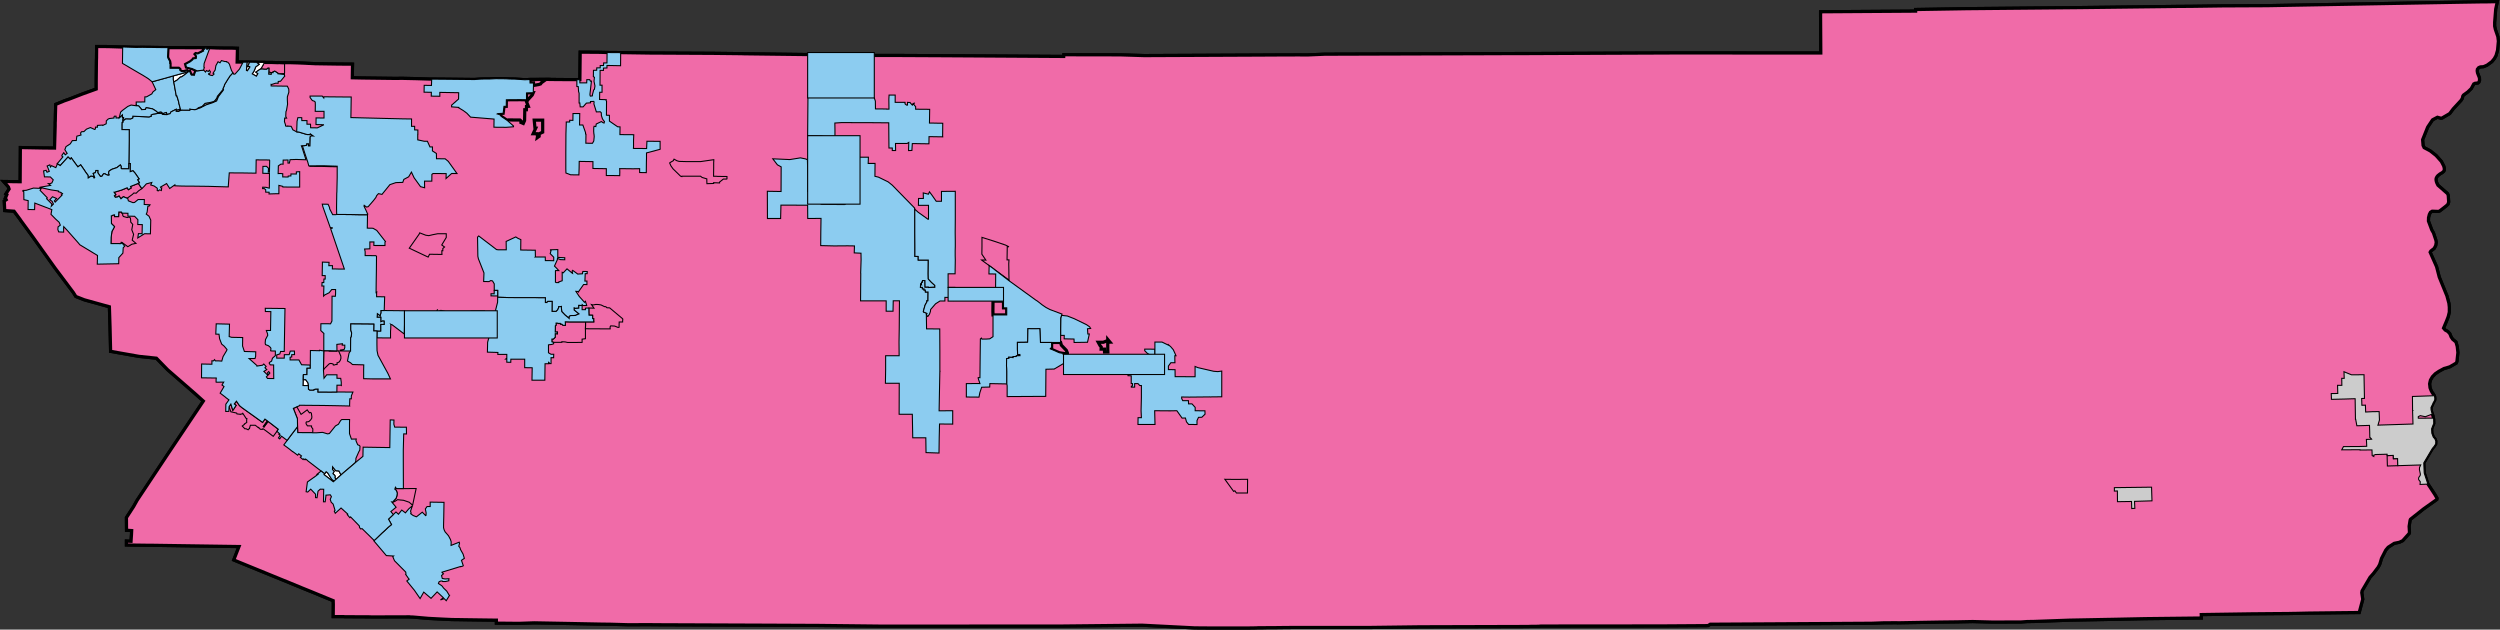<?xml version="1.0" encoding="utf-8"?>
<!-- Generator: Adobe Illustrator 16.0.0, SVG Export Plug-In . SVG Version: 6.00 Build 0)  -->
<!DOCTYPE svg PUBLIC "-//W3C//DTD SVG 1.1//EN" "http://www.w3.org/Graphics/SVG/1.1/DTD/svg11.dtd">
<svg version="1.1"
	 id="svg19965" xmlns:dc="http://purl.org/dc/elements/1.1/" xmlns:cc="http://web.resource.org/cc/" xmlns:rdf="http://www.w3.org/1999/02/22-rdf-syntax-ns#" xmlns:svg="http://www.w3.org/2000/svg" xmlns:sodipodi="http://sodipodi.sourceforge.net/DTD/sodipodi-0.dtd" xmlns:inkscape="http://www.inkscape.org/namespaces/inkscape" sodipodi:docbase="C:\Files\wikibot" inkscape:output_extension="org.inkscape.output.svg.inkscape" sodipodi:docname="outputmap.svg" inkscape:version="0.45" sodipodi:version="0.32"
	 xmlns="http://www.w3.org/2000/svg" xmlns:xlink="http://www.w3.org/1999/xlink" x="0px" y="0px" width="2333.303px"
	 height="587.635px" viewBox="29.587 26.949 2333.303 587.635" enable-background="new 29.587 26.949 2333.303 587.635"
	 xml:space="preserve">
<rect x="29.587" y="26.949" width="2333.303" height="587.635" fill="#333333" stroke="none"/>
<g id="Expanded_Riverside">
	
		<sodipodi:namedview  width="2400px" height="1700px" inkscape:cy="850" inkscape:cx="1200" inkscape:zoom="0.22235294" pagecolor="#ffffff" bordercolor="#666666" borderopacity="1.0" gridtolerance="10.0" guidetolerance="10.0" objecttolerance="10.0" id="base" inkscape:current-layer="svg19965" inkscape:window-y="44" inkscape:window-x="44" inkscape:pageopacity="0.0" inkscape:pageshadow="2" inkscape:window-width="748" inkscape:window-height="579">
		</sodipodi:namedview>
	<path id="_x30_65" fill="#FFFFFF" stroke="#000000" stroke-width="3" d="M2327.482,28.984l18.5-0.3l0,0h3.8l10.6-0.2l0,0l-1.5,6.9
		l-1,12.4v3.6l0.7,3.1l2.3,6.7l0.5,4.2l-0.8,8.5l-1.4,4.9l-1.6,2.9l-2.3,2.8l-4.5,3.3l-3.3,1.4l-2.9,0.2l-1.6,0.7l-1.2,1.5l-0.2,1.5
		l0.3,1.9l1,2.6l0.8,2l0.101,2.3l-0.601,1.7l-0.899,0.8l-2.7,0.3l-1.2,0.6l-2.3,4.3l-3.3,3.2l-4,2.9l-0.601,0.9l-0.5,2.2l-1.199,1.9
		l-7.2,7.8l-3.4,4.5l-6.7,3.9l-0.199,0.2l-1.2,0.2l-3.3-0.9l-4.4,2.3l-0.3,0.3l-4.4,6.6l-4.2,10.5l-0.5,1.2v0.4l0.4,5l1,2.1l3.8,2
		l2.2,1.2l0.3,0.3l3.3,2.6l1.5,1.2l1.101,1.2l3.899,4.4l1.601,3.1l0.6,1.2l0.2,0.7l0.2,0.9l0.1,0.5v0.3v1.4l-0.5,1l-0.399,0.4
		l-0.801,0.7l-0.399,0.3l-1.9,1.1l-1.899,1.5l-1,1.2l-0.7,1.5l-0.101,1.3l0.301,1.7l0.5,1.4l0.6,1.2l0.4,0.8l3,2.6l5.899,5.2
		l0.7,1.6l0.4,6.2l-0.101,0.2l-0.5,1.8l-1.3,1.3l-0.1,0.1l-3.301,2.6l-3,2.3l-0.399,0.2l-0.601,0.2l-0.5,0.1l-5.6-0.2l-1.6,1l-1,1.9
		l-0.101,0.3l-0.7,2.8l-0.1,3.2l3.1,8.3l1.601,2.8l2.2,6.6l0.399,2.1l-0.5,3l-1.399,2.7l-3.2,2.5l-0.601,1.1l6,13.5l2.5,9.7
		l7.301,17.9v0.2l1.699,6.3l0.4,3.6v4.7l-1,4.1l-1.6,4.2l-2.5,5.9l-0.301,0.7l1.5,1.8l2.5,1.4l1.9,2.1l1.2,3l1.399,2.1l3.101,2.6
		l1.2,4.2l0.6,5.7l-0.9,8.3l-0.6,1.4l-6,3.5l-3.5,1.1l-1.9,0.5l-4.8,2.6l-3.399,2.3l-2.7,2.8l-1.8,3.1l-0.5,2.1l0,0l-0.301,1.5
		l0.101,0.7l0.3,2.9l1,2.6l1,1.8l1,1.5h0.1l0.7,1.2l0.101,0.3l0.399,0.899l0.2,1.7l-0.1,1.3l-0.4,0.9l-0.8,1.4l-0.101,0.1
		l-0.899,2.1l-1.3,2.601l0.1,2.2l0.8,3l0.3,0.8v0.1l0.601,1.5l0.5,2.3l0.2,1.101l0.1,3.899l-1.1,2.601l-0.2,0.6l-0.7,1.8l0.2,4.101
		l1.3,3.5l1.6,1.899l0.801,2l-0.101,2.601l-1.399,2.2l-1.7,2l-0.7,1.199l-0.4,0.601l-6.899,11.7l0.2,5.3l0.199,4.2l3.301,10l0,0
		l0.199,0.3l0,0l6.5,9.9l1.9,3.3l-0.2,1.2l-12.399,8.8l-12.101,9.6l-0.399,0.9l-0.9,5.7l0.3,5.3l-0.2,1.3l-6.1,6.8l-3.1,1.5
		l-4.801,1l-5.6,3.601l-0.2,0.199l-2.1,2.5l-4,7.801l-1,3.399l-0.7,2.2l-1.4,2.6l-4.399,5.801l-3.2,3.6l-7.4,12.6l-0.3,1.801
		l0.9,6.1l-3.3,12.4l0,0h-1.2l0,0h-0.9l0,0l-19,0.199l0,0l-7.899,0.101l0,0l-17.301,0.2l0,0h-0.399l0,0l-13,0.3l0,0h-1.101l0,0
		l-4.8,0.1l-11.3,0.101l0,0h-0.6h-0.9l0,0l-22.4,0.199l-46.6,0.7l0.1,3.2l-52.3,0.6l-19.3,0.4l0,0l-4.5,0.1l0,0l-10.1,0.2l0,0h-0.5
		l0,0l-36.301,0.7l-33.1,1.2l0,0l-6.5,0.1l0,0l-5.5,0.4l-26.6,0.1l-18.7-0.5l-14.5,0.3l0,0l-16.3,0.2l0,0l-39.601,0.7l0,0l-0.3-0.1
		l0,0l-12.8,0.1l0,0l-10.9,0.4l0,0l-150.6,0.899l-2.101,1.3l-43.3,0.301l0,0l-108.5,0.1l0,0h-4l0,0l-2.2,0.2l0,0l-4.6,0.1l0,0h-3
		l0,0l-2.4,0.101l0,0l-100.6,0.3l-45.7,0.6h-54.5h-15.2l-12.5,0.101l-7.8,0.1h-4.399h-2.101l0,0l-4.3,0.1l0,0h-1.9h-3.1l0,0
		l-1.4,0.101l-6.699,0.1l0,0h-1.2h-4.7h-7.9h-4.8l0,0h-19.8l-12.5-0.1l-49-2.5l-74.5,0.8l-167.5,0.1l-61.9-0.699h-3.699l-42.9-0.2
		l-100.7-0.4l0,0l-10.8-0.1l0,0h-0.3l-16.601,0.1l-17.399-0.5l0,0l-8.4-0.1l0,0l-30.6-0.601l0,0l-32.101-0.6l0,0l-14.3,0.5l-21-0.2
		v-2.8h-0.399l-15.101-0.2l0,0l-14.399-0.2l0,0l-5.4-0.1l0,0h-2.3l-4.4-0.1l0,0l-7-0.301l0,0l-13.3-0.699l0,0h-0.4l0,0
		l-12.699-1.101l0,0l-2.301-0.2l0,0l-2.8-0.1l0,0h-0.2l0,0h-0.1l0,0l-0.3-0.1l0,0h-0.3h-0.101l0,0h-0.5l0,0l-31.7,0.1h-2.699l0,0
		l-2.5-0.1l0,0h-3.4l0,0l-18.1-0.101l0,0h-1.2l0,0l-0.8-0.1l0,0h-8.2l0,0h-1.7l0.1-11.4l0,0l-0.1-3.5l-6.4-2.6l-14.3-5.9l0,0
		l-8.899-3.6l0,0l-0.9-0.4l-57-23.3l-5.3-2.2l4.899-12.5l-82.3-1.2l0,0h-3.3l0,0l-15.101-0.199l0,0l-4.399-0.101l0,0v-3.6l4.3,0.2
		l0.4-5.9l0,0l0,0l0,0l0.199-4.1l-4.5-0.301l0,0v0.101l0,0h-0.3l-0.1-11.9l6.7-10.3l3.3-5.9l28.5-42.899l33.3-49.7l-7.9-7.1
		l-25.399-22.1l-10.5-10.8l-16.2-1.7l-26.6-4.7v-1.7l-0.5-20.9l-0.601-19l-23.399-6.5l-7.9-3.1l-2.4-3.8l-17-22.7l-20.899-29.3
		l-11.2-15.3l0,0l-0.5-0.8l0,0l-5.7-7.7l0,0l-8.7-0.6l-0.199-4.3l-0.2-4.6l1.8-1.2l0,0l-0.3-0.6l-0.101-0.1l-0.5-0.5l0,0l1.5-3.5
		l0,0l-0.899-0.7l3-4.6l-0.7-2l-1-1.2l-3.4-3.8l15.4,0.2l0.1-14.9l0,0l0.101-17l21.2,0.4l0,0l10.699,0.1l0,0l0.601-20.7l0,0v-0.7
		l0,0v-2.5l0,0l0.1-1.4l0,0v-0.1l0,0l0.101-5.3l0,0l0.3-10.1l0,0l2.8-1.1l0,0l0.1-0.1l0,0l3.301-1.3l0,0l0.899-0.4l0,0l0.7-0.3
		l4.6-1.6l0,0l12.601-4.9l0,0l12.8-4.6l0,0v-7.4l0.2-19.4l0,0l0.1-2.5l0,0v-1.8l0.101-8.6l0,0h5.1l0,0h0.5l0,0l6.3,0.1l0,0l12.4,0.4
		l0,0l0.3-0.1l0,0l12.3,0.4l5.8-0.1l0,0l5,0.1h2.601l0,0l5,0.1l7.2,0.1l0,0h4.1l23.8,0.1l0,0l11.5-0.1h1.4l0,0l2.6,0.1l0,0l6.8,0.3
		l0,0h0.2l0,0l5.4,0.1l0,0h2l0,0h3.8l0,0h1.5l5.8,0.2l0,0l-0.3,12.8l0,0h5.1l0,0l0.5,0.1h0.101l0,0h0.8l0,0h0.8l0,0l2-0.1l0,0h0.101
		l0,0l2.3,0.1l6.899,0.1l0,0l0.101,0.5l0,0l0.7,0.5l0,0l0.5-0.9l0,0h0.3l0,0h5.399l0,0h0.101l0,0h0.3l0.4,0.1l0,0h1.6h2.2l0,0h0.8
		l0,0h0.8l0,0h0.4l0,0l5.899,0.2l0.9-0.1l0,0l4.2,0.2l0,0l1.1-0.1l0,0h3.601h2.1l0,0l6.8,0.2l7.101,0.3l0,0l1.399,0.1l2.4,0.1l0,0
		l4.2,0.2l0,0h0.2l0,0l1.1,0.1l0,0h1.9l0,0h0.1l0,0h0.1l0,0l19.2,0.3l0,0l13.2,0.1l0,0l-0.2,12.7l9.4,0.2l0,0l31.6,0.4l5-0.1l0,0
		l13.7,0.3l0,0l12.5,0.4h1.9l12.5,0.1l27.699,0.3l0.9-0.1l0,0l4.1-0.3l0,0l3.7-0.1l0,0h4.8l6.2-0.3l0,0l9.4,0.1l3.2,0.2l0,0
		l5.399,0.1l0,0l8.9,0.6l4.899-0.2h0.9l14.1-0.1l7.4,0.1h0.9l11.3,0.1h6.1l0,0h3.101h2.399h0.4l0.3-25.6l0,0l16.8,0.1l8.3,0.2
		l12.7,0.1l26.8,0.4l59.2,0.3l0,0l26.8,0.3l0,0l2.4,0.1l72.3,0.9l1.7,0.4l7.1,0.3h9.2h56.2l38.9,0.2l112.899,0.7l0.101-1.6
		l52.399,0.1l22.7,0.7l107.5-0.5l17.6-0.1h14.801l0,0l0.1-0.1l0,0l12.2,0.1l16.2-0.7l156.399-0.5l0,0l23.101-0.1l0,0h11.199l0,0
		l21-0.1l0,0l118.801-0.5l132.5,0.1l-0.2-33.9v-4.6l88.7-0.6v-1.5l47.699-0.8l105.5-1l0,0l83.301-1l0,0l7.6-0.1l13.5-0.1l0,0
		l28.6-0.4l0,0l41.2-0.2l0,0h0.4l0,0L2327.482,28.984z"/>
	<path id="_x33_6203" fill="none" stroke="#000000" d="M719.882,299.184l0.7-0.3l0,0l0.1,7.8l0,0l2.101,2.8h0.2v2.8l2.899,0.1v3.1
		h-2.8v3.2l6-0.1l0.1-3.1h2.9v-9.2l0,0l0.6-1.2l11.5,0.2h0.4v25.6l0,0l-1.1,2.5l-2.2,1.9l-2.5,1.3l-1.4-0.2l-0.3,3.4l0,0l-2.4-0.7
		l0,0l-1,3.4l-0.8,1l-1.399,1.2l-3,1.6l-1.101,1.3l-0.8,0.6l0,0l-7,6.8l0,0l-1.1-1l-2.801-0.1l0.601-3.9l2-4.1l1.1-0.1l0,0l-2.1-0.7
		l0,0l-1.5,2.8l-2.5,3.1l-2.5,1.3l-1.4,1.8l-0.3,2l-1.1,1.8l-7.5,7.9l-3.301-1.4l0,0l-3.6-0.1l0,0l-0.5-0.5l-6.4-2.2l-2.1,0.4
		l-0.7-1.5l0,0l4.5-5.5l2.2-7.4l3.9-1.8l2.199-0.6l1.301,0.6l3.199-1.3l1.301-2.2l1.8-0.1l0,0l-3.2,0.2l0,0l-0.8-0.1l0,0l-2.101-2
		l-0.8,0.1l0,0l-0.899,0.1l0,0l-1.4-3.3l-2.2,0.3l-1.899-1.1l0,0l-1.101-4.6l2-7.7l2.2-2.8l2-0.7l1.4-1.3l0,0v-0.7l0.699-0.7
		l3.4-0.8l0.6-1.3l0,0l2-1.6l0,0l2.5-0.6l0,0l-1.6-1.2l-0.4-2v-2.2l1.101-2.9l2.3-1.8l0,0l3.4,0.4l5-2.4L719.882,299.184z"/>
	<path id="_x38_6244" fill="none" stroke="#000000" d="M281.082,176.284l0.2,0.5l0,0l-0.2,10.9l0,0l-1.101-0.1l0,0l0.2-3.6
		l-1.899-1.8l-3.301,0.1l0,0l-0.1,6.4l0,0l6.2,0.2l0,0l-0.101,12.8l-0.1,0.9l0,0l-3.1-0.8l0,0l-3-0.1l0,0l-0.101,1.3h1.601l1.3,1.1
		v2.2l3.2,0.1l0,0l-0.101,1.6l0,0l0.101,3.1l0,0l-5.2,0.1l0,0l-1.101,1.2l0,0l-0.1,14.8l0,0l-27.5-0.2l0,0l-1.8-4.1l-0.7-1.9l-2-2.7
		l-3.9-4.1l-6.6-4.5l-3.6-5.5l0,0l-1.7-1.9l-2-0.5l-0.7-0.9l0,0l17.6,0.5l0,0h1.2l0,0v-0.9l0,0l0.9-12.2l0,0h1.3l0,0l5.1,0.1l0,0h6
		l12.5,0.2l0,0l0.2-12.4L281.082,176.284z"/>
	<path id="_x34_5680" fill="none" stroke="#000000" d="M311.582,163.084h0.2l0,0l0.899,2.6l0,0l1.2,3.8l2.2,6.6l0.7,2l0,0l1,3.7l0,0
		h1.3l0,0l-0.2,0.4l0,0l12.5,0.1l6.5,0.2l0,0l6.4,0.1l0,0v3.1v3.1v3.7l-0.2,9l-0.1,4.9l0,0l-0.101,0.6l0,0v0.4l0,0l-0.2,13.2
		l0.101,6v0.3l0,0v0.2l0,0l-0.601,0.2l0,0h-3.1l0,0l-2.8-5.4l0,0l-0.101-1.2l0,0l-1.399-3.1l-5.4-0.1l0,0l0.5,2.3l0,0v0.7l0,0
		l0.101,0.3l0,0h-0.4l0,0l-6.6-19.4l0,0l-6.2,0.1l-8,2.6l0,0l2.399-3.6l-0.399-10.9l-1.7-3.8v-3.6l0,0h4.4l0,0l0.3-0.7l0,0l2.3,0.4
		l0,0h0.1l0,0l-0.199-0.6l0,0l-5-5.3l0,0l3.199,0.1l0,0l-3.6-11.2l-0.1-0.3l0,0l-0.601-1.5l0,0H311.582z"/>
	<path id="_x38_5894" fill="none" stroke="#000000" d="M481.782,329.884l7.899,0.1l0,0l-4.1,13l0,0l-3.9-0.1l0,0l-0.199,25.5l0,0
		l-18.801-0.1l-26.899-0.1h-4.4l0,0v-6.5l0.101-6.1l0,0l18.1-0.1l0,0l3.5,1.5l0,0v-1.5l0,0h3.3l0,0l0.101,1.6l0,0h0.6l0,0l2.6-1.1
		l2.9-2.4l0.2-4.5l0,0h1.6l0,0l0.101-6.5l0,0h0.6l0,0l-0.4-6l0,0l1.301-0.3l0,0l-0.101-1.4l0,0l3.3-0.7l0,0v-1.2l0,0l3-1.9l0,0
		l1.9-1.1L481.782,329.884z"/>
	<path id="_x31_2916" fill="none" stroke="#000000" d="M539.181,101.084l7.4,0.1h0.9l0,0l11.3,0.1l0,0l-0.5,2l-0.7,1.1l-4.2,5.5
		l-0.6,2.1l-0.2,6l0,0h0.3l0,0l0.3-0.5l0.4,1.1l0,0l1.6-0.2l0,0l3.5-2.4l0,0h3.4l-0.2,1.3l0.9,1.2l0,0l-1.4,1.6l0,0l-2.3,2l0,0
		l-1.9,3.4l0,0l3.101,2.1l0.6,1.2l1.4,4.6l0,0l2.1-0.5l0,0l-0.1,6.4l-3-0.1v1.6h-3.2l0,0v1.7l0,0l-3.4-0.1l0,0l0.101-1.6l0,0l-1-0.1
		l0,0l0.1-1.3l0,0v-0.2l0,0l-8.399-0.1l0,0l-0.101,6.4l0,0h-1l0,0l-0.6-0.8l0,0l0.1-1.5l0,0l-1.8-4.1l0,0h-6l0,0h-0.9h-7l0,0
		l-8.399-0.1l0,0l-0.601,0.5l0,0l0.2-10.1l0,0h1.5l0,0l0.101-3.1l0,0l1.699-0.1l0,0l-1.6-4.1l0,0l0.1-0.1l0,0l0.9-1.7l4.3-4.7
		l0.9-2.1l0,0l0.2-6.8l0,0l5.1-0.9l1.5-0.5l0.9-1.2l0,0L539.181,101.084z"/>
	<path id="_x35_2624" fill="none" stroke="#000000" d="M448.582,260.984l2,1.7l0,0l1.4,0.8l0,0l-3.7,6.5l-1.4,2.5l0,0l-6.6-0.3l0,0
		l-0.101,1.1l0,0h-2l0,0l-0.1,0.9l0,0l-1.5,0.5l0,0l-2.1,1.4l0,0v3.6v1.1l0,0h-0.2l-5.5-0.8l-3.5-1.1l-6.7-0.1l0,0l-0.2,2.9l0,0
		l-0.6,0.5l0,0l-2.4-0.3l0,0l-0.1,3.1l0,0l2.5,0.1l0,0v1.5l0,0l-2.3,4.7l0,0h-3.601l-12.3-0.1l0,0l0.1-12.6l0,0l-1.5-0.1l0,0
		l13.4-19.9l0,0l14.8,7l2.8,1.3l0,0l1.301-2.6l0,0h0.399l0,0h2.2l0,0l7,0.1h2l0,0h4.1l0,0L448.582,260.984z"/>
	<path id="Riverside_County_Boundary" fill="#F06BA8" stroke="#000000" stroke-width="3" d="M2327.482,28.984l18.5-0.3l0,0h3.8
		l10.6-0.2l0,0l-1.5,6.9l-1,12.4v3.6l0.7,3.1l2.3,6.7l0.5,4.2l-0.8,8.5l-1.4,4.9l-1.6,2.9l-2.3,2.8l-4.5,3.3l-3.3,1.4l-2.9,0.2
		l-1.6,0.7l-1.2,1.5l-0.2,1.5l0.3,1.9l1,2.6l0.8,2l0.101,2.3l-0.601,1.7l-0.899,0.8l-2.7,0.3l-1.2,0.6l-2.3,4.3l-3.3,3.2l-4,2.9
		l-0.601,0.9l-0.5,2.2l-1.199,1.9l-7.2,7.8l-3.4,4.5l-6.7,3.9l-0.199,0.2l-1.2,0.2l-3.3-0.9l-4.4,2.3l-0.3,0.3l-4.4,6.6l-4.2,10.5
		l-0.5,1.2v0.4l0.4,5l1,2.1l3.8,2l2.2,1.2l0.3,0.3l3.3,2.6l1.5,1.2l1.101,1.2l3.899,4.4l1.601,3.1l0.6,1.2l0.2,0.7l0.2,0.9l0.1,0.5
		v0.3v1.4l-0.5,1l-0.399,0.4l-0.801,0.7l-0.399,0.3l-1.9,1.1l-1.899,1.5l-1,1.2l-0.7,1.5l-0.101,1.3l0.301,1.7l0.5,1.4l0.6,1.2
		l0.4,0.8l3,2.6l5.899,5.2l0.7,1.6l0.4,6.2l-0.101,0.2l-0.5,1.8l-1.3,1.3l-0.1,0.1l-3.301,2.6l-3,2.3l-0.399,0.2l-0.601,0.2
		l-0.5,0.1l-5.6-0.2l-1.6,1l-1,1.9l-0.101,0.3l-0.7,2.8l-0.1,3.2l3.1,8.3l1.601,2.8l2.2,6.6l0.399,2.1l-0.5,3l-1.399,2.7l-3.2,2.5
		l-0.601,1.1l6,13.5l2.5,9.7l7.301,17.9v0.2l1.699,6.3l0.4,3.6v4.7l-1,4.1l-1.6,4.2l-2.5,5.9l-0.301,0.7l1.5,1.8l2.5,1.4l1.9,2.1
		l1.2,3l1.399,2.1l3.101,2.6l1.2,4.2l0.6,5.7l-0.9,8.3l-0.6,1.4l-6,3.5l-3.5,1.1l-1.9,0.5l-4.8,2.6l-3.399,2.3l-2.7,2.8l-1.8,3.1
		l-0.5,2.1l0,0l-0.301,1.5l0.101,0.7l0.3,2.9l1,2.6l1,1.8l1,1.5h0.1l0.7,1.2l0.101,0.3l0.399,0.899l0.2,1.7l-0.1,1.3l-0.4,0.9
		l-0.8,1.4l-0.101,0.1l-0.899,2.1l-1.3,2.601l0.1,2.2l0.8,3l0.3,0.8v0.1l0.601,1.5l0.5,2.3l0.2,1.101l0.1,3.899l-1.1,2.601l-0.2,0.6
		l-0.7,1.8l0.2,4.101l1.3,3.5l1.6,1.899l0.801,2l-0.101,2.601l-1.399,2.2l-1.7,2l-0.7,1.199l-0.4,0.601l-6.899,11.7l0.2,5.3
		l0.199,4.2l3.301,10l0,0l0.199,0.3l0,0l6.5,9.9l1.9,3.3l-0.2,1.2l-12.399,8.8l-12.101,9.6l-0.399,0.9l-0.9,5.7l0.3,5.3l-0.2,1.3
		l-6.1,6.8l-3.1,1.5l-4.801,1l-5.6,3.601l-0.2,0.199l-2.1,2.5l-4,7.801l-1,3.399l-0.7,2.2l-1.4,2.6l-4.399,5.801l-3.2,3.6l-7.4,12.6
		l-0.3,1.801l0.9,6.1l-3.3,12.4l0,0h-1.2l0,0h-0.9l0,0l-19,0.199l0,0l-7.899,0.101l0,0l-17.301,0.2l0,0h-0.399l0,0l-13,0.3l0,0
		h-1.101l0,0l-4.8,0.1l-11.3,0.101l0,0h-0.6h-0.9l0,0l-22.4,0.199l-46.6,0.7l0.1,3.2l-52.3,0.6l-19.3,0.4l0,0l-4.5,0.1l0,0
		l-10.1,0.2l0,0h-0.5l0,0l-36.301,0.7l-33.1,1.2l0,0l-6.5,0.1l0,0l-5.5,0.4l-26.6,0.1l-18.7-0.5l-14.5,0.3l0,0l-16.3,0.2l0,0
		l-39.601,0.7l0,0l-0.3-0.1l0,0l-12.8,0.1l0,0l-10.9,0.4l0,0l-150.6,0.899l-2.101,1.3l-43.3,0.301l0,0l-108.5,0.1l0,0h-4l0,0
		l-2.2,0.2l0,0l-4.6,0.1l0,0h-3l0,0l-2.4,0.101l0,0l-100.6,0.3l-45.7,0.6h-54.5h-15.2l-12.5,0.101l-7.8,0.1h-4.399h-2.101l0,0
		l-4.3,0.1l0,0h-1.9h-3.1l0,0l-1.4,0.101l-6.699,0.1l0,0h-1.2h-4.7h-7.9h-4.8l0,0h-19.8l-12.5-0.1l-49-2.5l-74.5,0.8l-167.5,0.1
		l-61.9-0.699h-3.699l-42.9-0.2l-100.7-0.4l0,0l-10.8-0.1l0,0h-0.3l-16.601,0.1l-17.399-0.5l0,0l-8.4-0.1l0,0l-30.6-0.601l0,0
		l-32.101-0.6l0,0l-14.3,0.5l-21-0.2v-2.8h-0.399l-15.101-0.2l0,0l-14.399-0.2l0,0l-5.4-0.1l0,0h-2.3l-4.4-0.1l0,0l-7-0.301l0,0
		l-13.3-0.699l0,0h-0.4l0,0l-12.699-1.101l0,0l-2.301-0.2l0,0l-2.8-0.1l0,0h-0.2l0,0h-0.1l0,0l-0.3-0.1l0,0h-0.3h-0.101l0,0h-0.5
		l0,0l-31.7,0.1h-2.699l0,0l-2.5-0.1l0,0h-3.4l0,0l-18.1-0.101l0,0h-1.2l0,0l-0.8-0.1l0,0h-8.2l0,0h-1.7l0.1-11.4l0,0l-0.1-3.5
		l-6.4-2.6l-14.3-5.9l0,0l-8.899-3.6l0,0l-0.9-0.4l-57-23.3l-5.3-2.2l4.899-12.5l-82.3-1.2l0,0h-3.3l0,0l-15.101-0.199l0,0
		l-4.399-0.101l0,0v-3.6l4.3,0.2l0.4-5.9l0,0l0,0l0,0l0.199-4.1l-4.5-0.301l0,0v0.101l0,0h-0.3l-0.1-11.9l6.7-10.3l3.3-5.9
		l28.5-42.899l33.3-49.7l-7.9-7.1l-25.399-22.1l-10.5-10.8l-16.2-1.7l-26.6-4.7v-1.7l-0.5-20.9l-0.601-19l-23.399-6.5l-7.9-3.1
		l-2.4-3.8l-17-22.7l-20.899-29.3l-11.2-15.3l0,0l-0.5-0.8l0,0l-5.7-7.7l0,0l-8.7-0.6l-0.199-4.3l-0.2-4.6l1.8-1.2l0,0l-0.3-0.6
		l-0.101-0.1l-0.5-0.5l0,0l1.5-3.5l0,0l-0.899-0.7l3-4.6l-0.7-2l-1-1.2l-3.4-3.8l15.4,0.2l0.1-14.9l0,0l0.101-17l21.2,0.4l0,0
		l10.699,0.1l0,0l0.601-20.7l0,0v-0.7l0,0v-2.5l0,0l0.1-1.4l0,0v-0.1l0,0l0.101-5.3l0,0l0.3-10.1l0,0l2.8-1.1l0,0l0.1-0.1l0,0
		l3.301-1.3l0,0l0.899-0.4l0,0l0.7-0.3l4.6-1.6l0,0l12.601-4.9l0,0l12.8-4.6l0,0v-7.4l0.2-19.4l0,0l0.1-2.5l0,0v-1.8l0.101-8.6l0,0
		h5.1l0,0h0.5l0,0l6.3,0.1l0,0l12.4,0.4l0,0l0.3-0.1l0,0l12.3,0.4l5.8-0.1l0,0l5,0.1h2.601l0,0l5,0.1l7.2,0.1l0,0h4.1l23.8,0.1l0,0
		l11.5-0.1h1.4l0,0l2.6,0.1l0,0l6.8,0.3l0,0h0.2l0,0l5.4,0.1l0,0h2l0,0h3.8l0,0h1.5l5.8,0.2l0,0l-0.3,12.8l0,0h5.1l0,0l0.5,0.1
		h0.101l0,0h0.8l0,0h0.8l0,0l2-0.1l0,0h0.101l0,0l2.3,0.1l6.899,0.1l0,0l0.101,0.5l0,0l0.7,0.5l0,0l0.5-0.9l0,0h0.3l0,0h5.399l0,0
		h0.101l0,0h0.3l0.4,0.1l0,0h1.6h2.2l0,0h0.8l0,0h0.8l0,0h0.4l0,0l5.899,0.2l0.9-0.1l0,0l4.2,0.2l0,0l1.1-0.1l0,0h3.601h2.1l0,0
		l6.8,0.2l7.101,0.3l0,0l1.399,0.1l2.4,0.1l0,0l4.2,0.2l0,0h0.2l0,0l1.1,0.1l0,0h1.9l0,0h0.1l0,0h0.1l0,0l19.2,0.3l0,0l13.2,0.1l0,0
		l-0.2,12.7l9.4,0.2l0,0l31.6,0.4l5-0.1l0,0l13.7,0.3l0,0l12.5,0.4h1.9l12.5,0.1l27.699,0.3l0.9-0.1l0,0l4.1-0.3l0,0l3.7-0.1l0,0
		h4.8l6.2-0.3l0,0l9.4,0.1l3.2,0.2l0,0l5.399,0.1l0,0l8.9,0.6l4.899-0.2h0.9l14.1-0.1l7.4,0.1h0.9l11.3,0.1h6.1l0,0h3.101h2.399h0.4
		l0.3-25.6l0,0l16.8,0.1l8.3,0.2l12.7,0.1l26.8,0.4l59.2,0.3l0,0l26.8,0.3l0,0l2.4,0.1l72.3,0.9l1.7,0.4l7.1,0.3h9.2h56.2l38.9,0.2
		l112.899,0.7l0.101-1.6l52.399,0.1l22.7,0.7l107.5-0.5l17.6-0.1h14.801l0,0l0.1-0.1l0,0l12.2,0.1l16.2-0.7l156.399-0.5l0,0
		l23.101-0.1l0,0h11.199l0,0l21-0.1l0,0l118.801-0.5l132.5,0.1l-0.2-33.9v-4.6l88.7-0.6v-1.5l47.699-0.8l105.5-1l0,0l83.301-1l0,0
		l7.6-0.1l13.5-0.1l0,0l28.6-0.4l0,0l41.2-0.2l0,0h0.4l0,0L2327.482,28.984z"/>
	<path id="_x33_9598" fill="none" stroke="#000000" d="M249.981,405.284l-1.699-1.3l0,0l2-2.601l2.8,4.101l2.3,1.899l19.3,13.8
		l2.2-3.1l2.3,1.7l-3.8,5.2l0,0l0.6,0.5l0,0l3.801-5.2l2.3,1.7l7,5.399l0,0l0.3,0.2l0,0l-1.3,1.9l0,0l-2.5,3.399l-1,1.3l0,0
		l-6.601-5l0,0l-2.8-2l0,0l-0.6,0.101l0,0l0,0l0,0l-0.101,0.399l0,0l-2-0.1l0,0l-0.199-0.3l0,0l-1.301-1.4l0,0l-0.199,0.3l0,0
		l-0.801-0.6l-0.3-0.3l0,0l-1.8-1.4l0,0h-4.6l0,0l-0.801,2.7l0,0v0.4l0,0l-0.8,0.399l0,0l-0.5,0.7l0,0l-2-1l0,0l-1,0.1l0,0l-2.5-2.6
		l0,0l2.2-1.7l0,0l-0.1-0.3l0,0l2.1-1.3l-0.1-1.8l0,0l0.199-1.801l0,0v-0.1l0,0h-0.6l0,0l-3.2-4.9l0,0l-0.7,0.801l0,0l-0.899-0.2
		l0,0l-0.8,0.5l0,0l-0.7-0.3l0,0h-0.3l0,0l-2-0.2l0,0l-0.301-0.8l-5.399-1.2l-1.7-4.5l0,0v-0.2l0,0l1.7-2.5l0,0l1.8,5.8l0,0l0.8-1
		l0,0L249.981,405.284z"/>
	<path id="_x35_6350" fill="#8CCCF0" stroke="#000000" d="M191.382,97.784v3.6l0,0l0.4,2.1l0,0l2.3,12.8l0,0h0.5l0,0l1.2,3.8l0,0
		l0.399,1.4l0,0l0.3,1.1l0,0l-0.1,0.2l0,0l1.6,6l0,0l-4,1.3l0,0v-1.1l-4.8,2.4l-0.899,1.7l-3,0.8l0,0l-0.301-1.9l0,0l-3.399,1
		l-1.7-1.4l-2.9,0.4h-0.3l-1.8-1.6l-3.1-1.9l-5.7-1l-0.5,0.9l-0.2,0.7l-3.7,0.2l-0.399-0.8l-2.101-2.5l-0.399-0.2l-1.4-0.2l-0.6-0.6
		l0,0l-0.101-2.8l0,0l8-0.1l0,0l0.101-4.7l0,0h1.5l5-2.8l1-1.8l2.699-2.2l0,0l-3.399-7.3l0,0l7.3-2L191.382,97.784z"/>
	<path id="_x30_9360" fill="none" stroke="#000000" d="M658.681,175.484l2.7,1.5l2.101,0.6l7.399,0.2h12.4l12.5-1.8l0,0v1.3l0,0
		l-0.101,1.4v4.1v0.3l-0.1,7.8v0.2v0.4l0,0h0.7l0,0h1.5l0,0h0.7l0,0l0.899,0.1l0,0l8.7,0.1l0,0v2.2l0,0l-0.3,0.2l0,0h-3.101l0,0
		l-3.5,2.8l0,0v0.8l0,0l-5.6-0.2l0,0l0.1,0.7l0,0l-6.3,0.2l0,0l-0.1-2.5l0,0v-2l0,0l-4.4-1.3l-1.5-1.2h-17.3l0,0l-0.1,0.4l0,0
		l-1.2-0.4l-7-6.8l-2-2.8l-1.2-2.7l0,0l0.4-0.4l0,0l3.1-1.8l0,0l0.1-0.4L658.681,175.484z"/>
	<path id="_x37_8596" fill="none" stroke="#000000" d="M946.082,248.484l12.9,4.1l9.1,3.1l3.2,1.6l0,0l-1.601-0.1l0,0l-0.199,12.3
		l0,0h1.8l0,0l-0.2,3.7l0.1,5.9v1.8l0,0v1.5l0,0l0.101,3.3l0,0v1.9l0,0v0.4l0,0l0.1,0.4l0,0l-13.6-9.9l0,0l-5-3.7l0,0l-6.5-4.7l0,0
		l-0.601-0.5l0,0h0.601l3.399,0.1l0,0l-3.699-5.5l0,0l0.1-7.4V248.484z"/>
	<path id="path20010" fill="#F06BA8" stroke="#000000" stroke-width="3" d="M527.282,113.484l-0.9,2.1l-4.3,4.7l-0.9,1.7l0,0
		l-0.1,0.1l0,0l1.6,4.1l0,0l-1.699,0.1l0,0l-0.101,3.1l0,0h-1.5l0,0l-0.2,10.1l0,0l-1.199,2.7l0,0l-2.2-0.9l0,0l0.1-1.4l0,0l-1-0.9
		l0,0l-11-0.1l-1,0.4l0,0l-3.7-2.5l-0.8-0.5l0,0l-1.399-1.1l0,0l-0.7-1l0,0l-0.9-0.4l0,0l-1.7-0.5l0,0l0.5-0.3l5-0.3l0,0l0.801-6.5
		l0,0h2.1l0.1-6.1l12.5-0.1h0.601l5.7,0.1v-6.4L527.282,113.484z"/>
	<path id="path20012" fill="#F06BA8" stroke="#000000" stroke-width="3" d="M221.681,71.384l-2.3,2.5l0,0l0.2,0.7l0,0l-5.3,2.7l0,0
		l-2-0.3l0,0l-0.5,0.5l0,0l0.699,0.8l0.5,1.4l-0.3,1.9l-2.6,0.3l-0.601,0.9l0,0l-2.199,1.8l-4.4,2.4l0,0l0.7,2.6l0,0l5.2,1.3l4.5,2
		l0.5,0.2l0,0l-1.601,0.4l0,0l-1.3,3.8l0,0l-0.2-0.1l-0.7-0.1l0,0h-1.699l0,0l-0.301-0.3l0,0l-0.3-0.5l-1-2.6l0,0l-1,0.2l-1,0.2l0,0
		l0.2-0.3l0,0l-0.8-0.8l-2.8,0.8h-2.101l-1.7-1.1l-0.1-1.2l-1-0.8l0,0h-8.1l0,0v-4.3l0,0l-0.301-0.1l0,0v-2l-1.8-3.3l-0.2-1.2
		l0.4-8.4l0,0l23.8,0.1l0,0L221.681,71.384z"/>
	<path id="_x38_1708" fill="none" stroke="#000000" d="M594.982,313.184l1.1,1l0,0l2.5,0.1l0,0l11.8,9.9l0,0l0.5,0.6l0,0l-0.1,0.5
		l0,0l-0.101,2.2l0,0h-3.199l0,0l-0.101,3.3v1.6l0,0l-0.899,0.2l-3.2-1.3l-3.7-0.2l-0.6,1l0.1,1.8l0,0h-5.6h-0.4l-17.1-0.1l0,0
		l0.1-3.1v-3.3l0,0h7.7l0,0l-0.101-1.4l0,0v-0.1v-1.2l0,0v-0.4l0,0h-1l0,0v-3.1l0,0l-3.399-0.1l0,0l-0.101-3.2v-1.6v-1.8l0,0h1.4
		h0.9l0,0l2.5,0.1l0,0l-2.4-3.4l1.5,0.4l2.7-0.5l2.5,0.1l2.3,0.4l3.3,1.6H594.982z"/>
	<path id="_x33_9836" fill="none" stroke="#000000" d="M421.282,244.284l5.7,2.2l2.8,0.4l3.8-0.9l4.6-0.9h7.9l0,0v3.5l-4.2,7l0,0
		l2.601,1.9l0,0l-1.601,1.4l0,0v2.1l0,0h-0.899l0,0v1.9l0.1,1.5l0,0h-2l-7-0.1l0,0h-2.2l0,0h-0.399l0,0l-1.301,2.6l0,0l-2.8-1.3
		l-14.8-7l0,0l9.2-13.1L421.282,244.284z"/>
	<path id="_x32_1810" fill="none" stroke="#000000" d="M142.582,224.784l0.7,0.9l0,0l0.8,1l0.1,1.4l0.601,0.9l3.5,1l1.899-0.5
		l1.101,0.9l0.3,2.7v1.1l1.899,2.2l-0.899,5l1.7,4.3l-1.301,5.4l3.5,3l0,0l-3.8,0.8l-3.8,2.3l0,0l-5.5-4l0,0l-0.7-0.1l0,0
		l-0.399,1.3l0,0l-2.7-0.1l0,0h-0.9l0,0h-2.5l0,0h-1.5l0,0h-1.5l0,0v-1.1l0.101-3.7l0,0v-0.9l0,0l0.8-5.8l0,0l0.3-0.4l0,0l0.5-0.9
		l0,0l0.5-0.9l0.3-0.6l0,0l0.8-1.5l0,0l-2.899-2.9l0,0l-0.101-7.2l0,0h0.4l0.9-0.5l0,0l0.3-0.2l0,0l1.399-0.2v1.6h3.801l0.199-4.3
		H142.582z"/>
	<path id="_x33_4316" fill="#8CCCF0" stroke="#000000" d="M435.382,320.884l2.601-5.2l0,0l-0.4,3l0.2,2l1.7-3.2l1.6-0.9l8.9,2.3
		l2.6,2.1l0.6,1.2l0,0h0.2l0,0l0.4,2.9l1.5,1.9l-0.2,3.1l0,0v3.9l0,0l-5.4-0.1l0,0l-0.3,2.6l-2.2,0.3l-1.8,1.3l0,0l-2.899,1.4
		l-9.2,0.9l-4.3-2.8l-0.5-1.2l0,0l-2.801-0.2l0,0l0.2-6.2l0.2-9.7l0,0l1.7,0.6H435.382z"/>
	<path id="_x30_6028" fill="#8CCCF0" stroke="#000000" d="M1020.382,321.284l5.4,0.6l0,0l6.399,2.5l11.5,5.6l2.9,2l0.9,1.5l0,0
		l-2.9,0.3l0,0l0.3,4.9l0,0h1.4l0,0l-1.7,7.7l0,0l-12.5,0.2l0,0l-0.1-3.2l-9.2-0.2l0.1-3.2h-3.399l0,0v-6.2l0.1-10.2
		L1020.382,321.284z"/>
	<path id="_x36_2756" fill="#8CCCF0" stroke="#000000" d="M407.082,316.984v12.9l-0.2,8.8l0,0l-11.6-8.8l0,0h-0.7l0,0l-0.3-0.2l0,0
		l0.1,0.2l-0.1,3.4l0,0l-0.2,2.9l0,0v6.2l0,0l-12.1-0.1l0,0l-0.601-0.1l0,0l0.101-6.3l0,0h3.399l0,0v-6.2l0,0l3.2,0.1l0,0v-3.1l0,0
		l-1.5-0.1l0,0l0,0l0,0l-1.6,0.7l0,0v-4.2l0,0h-3.4l0,0l0.2-3.4l0,0l1.7,1.2l0,0l0.899,0.8l0,0l0.7-2.8v-2.1l0,0h3.1l0,0
		L407.082,316.984z"/>
	<path id="_x32_0697" fill="none" stroke="#000000" d="M557.181,327.284l3.2,0.1h6.3h3.101h6.3l0,0v3.3l-0.1,3.1l0,0v9.3l0,0
		l-3.101,0.4l0,0v3l0,0l-6.3,0.1h-7.3l0,0l-2.101-0.5l-3.199-0.2l0,0v0.6l0,0h-3.101l0,0h-3.1h-1.5l0,0l-1.601-0.5l0,0v-0.4l0,0
		v-0.6l0,0v-1.6l0,0h1.4l0,0l1.7-1.7l0,0v-3.3l0,0l2.1,0.1l0,0v-1.6l0,0h-2.1l0,0l0.1-3.2v-1.7v-0.3v-0.6l0,0l0.7-0.6v-2l0,0h1.1
		l0,0l1.301,0.4l0,0v-0.1l0,0h1.6l0.1,0.7l1.5,0.3l0,0v-0.1l0,0l0.9,0.9l0,0h0.2h2l0,0v-0.7l-0.101-2.4l0,0V327.284z"/>
	<path id="path20028" fill="#FFFFFF" stroke="#000000" d="M238.181,110.684l-0.3,0.6l0,0l-4.4,5.8l-1.699,4.1l-3.9,1.7l-5.8,1.9
		l-5.601,2.9l-3.199,1l0,0l1.5-1.2l3.399-1.2l2.8-2.9l0.601-0.1l0,0l2.2-0.4l0,0h0.5l0,0l1.8-0.4l0,0l2.3-0.6l0,0h0.5l1.4-1.2
		l1.6-2.1l0.6-1.8l0,0l5.301-6.4l0,0L238.181,110.684z"/>
	<path id="_x37_0784" fill="none" stroke="#000000" d="M305.782,407.084l0.5-0.3l0.3-0.2l0,0l4,7.1l0,0l2.1-1.5l0,0l3.601-2.699l0,0
		l2.1,2.8l0,0l0.8-0.4l1,0.601l0.5,3.6l-0.199,1.3l-0.9,1.4l-1.6,1.5l-1.101,0.399l-1-0.1l-0.6,0.5v1.4l0,0l1.2,1.899l0,0
		l3.899,0.101l0,0v1.1l0,0l1.2,1.7l0,0l-0.1,3.6l0,0l-1-0.1h-5.2l-7.8-0.101l0,0l-0.2-5.5l0,0v-1l-0.101-6.399l-3.8-9.7l0,0
		L305.782,407.084z"/>
	<path id="_x33_4302" fill="none" stroke="#000000" d="M159.582,197.284l0.2,0.3l0,0l-1.101,0.5l0,0l3.3,4.9l0,0l-3.199,2.2l0,0
		l-2.101,2.1l-2.2-0.2l-1.1,1.1l0,0l-0.2,0.2l0,0l-4.8,3.5l0,0h-0.5l-0.4-0.2l0,0l-2.399-1l0,0l-0.3-0.2l0,0l-2.301,2l0,0l-1.8-2.6
		l0,0l-1.399,0.9l-2.101,0.3l0,0l-0.899-1.4l1.399-1l-1.6-2.3l0,0h0.2l6.6-2l5.4-2.2l0,0l1.1,1.8l0,0l2.6-1.6l0,0l-0.6-1.4l0,0
		l3.8-1.5l3-1.2l0,0L159.582,197.284z"/>
	<path id="_x35_0090" fill="none" stroke="#000000" d="M399.482,482.784l0.199,0.2l0,0h1.9l0,0h0.9l0,0h3h0.6l0,0l11.9-0.101l0,0
		l-3.301,15.601l0,0l-3.199-2.8l-5.301-1.801l-3.199-0.3l-2.301-0.3l-2.699,1.7l-1.5,0.5l0,0l0.3-0.8l0.3-0.301l2.2-2.399l0.7-2.101
		l0.399-2.6l-0.8-2.5l-1.5-1.3l0.6-1.8l0,0L399.482,482.784z"/>
	<path id="_x35_8982" fill="none" stroke="#000000" d="M331.782,354.284h5.1l0,0v0.2h7.2l0,0h0.1l0,0l1.4-0.1l0,0l2.1,4.9l0.101,2.1
		l-0.601,1.8l-0.899,1.5l-1.8,0.9l0,0h-0.301l0,0v0.5l0,0v1.1l0,0h-1.3l0,0l-1.5,0.5l-0.7-0.1v-0.7l-1.3-0.6l-1.7-0.1l-0.899,0.4
		l-4.601,4.5l-0.699,1.6l0,0L331.782,354.284z"/>
	<path id="_x34_6660" fill="none" stroke="#000000" d="M1181.382,474.384h3.101l9.5-0.1l0,0l-0.101,12.8l0,0h-9.399h-0.9l0,0
		l-1.5-2.1l0,0l-1.1,0.6l0,0l-8.2-11.3l0,0L1181.382,474.384z"/>
	<path id="_x33_3574" fill="none" stroke="#000000" d="M276.481,85.184h0.101l0,0h0.3l0.4,0.1l0,0h1.6l0,0h2.2l0,0h0.8l0,0h0.8l0,0
		h0.4l0,0l5.899,0.2l0.9-0.1l0,0l4.2,0.2l0,0l1.1-0.1l0,0v6.5v2.7l0,0l-0.1,0.9l0,0l-5.4,0.3l0,0l-0.7-0.1l0,0v-0.5l-2.899-1.9
		l-1.601,0.5v0.7v0.2l-1.699-0.1l0,0h-0.4l-1.9-0.5l0,0l0.101-3.6l0,0h-1l0,0l-1,1l0,0h-2.3l0,0l-3-0.3l0,0l-0.2,0.3l0,0l-0.2-0.1
		l0,0l1.5-2.5L276.481,85.184z"/>
	<path id="path20042" fill="#F06BA8" stroke="#000000" stroke-width="3" d="M1010.982,346.584h2.199h6.301l0,0l0.699,2.5l4.601,4.8
		l1,2.4v0.8l0,0l-3.3-0.2l0,0l-4.2-0.7l-8.5-3.7l0,0l0.2-0.4l1.1-0.7l0,0v-3.6l0,0L1010.982,346.584z"/>
	<path id="path20044" fill="#FFFFFF" stroke="#000000" d="M319.082,181.784l12.3-0.1l6.5,0.2l6.4,0.2l0,0v0.5l0,0l-6.4-0.1l0,0
		l-6.5-0.2l-12.5-0.1l0,0L319.082,181.784z"/>
	<path id="path20046" fill="#F06BA8" stroke="#000000" stroke-width="3" d="M958.782,307.984h7.399l0,0v6.3h3l0,0v6.6l0,0h-9.8h-3
		l0,0l-0.1-3.5l0,0v-0.1l0,0l0.1-9.2l0,0L958.782,307.984z"/>
	<path id="path20050" fill="#F06BA8" stroke="#000000" stroke-width="3" d="M528.181,139.084h7h0.9l0,0v11.2l0,0l-3.2,1.5l-0.1,2.4
		l0,0l-1.7,1.2l0,0l0.2-1.1l-0.5-2.5l0,0h-3.601l0,0l2.4-5.2l0,0h-0.7L528.181,139.084z"/>
	<path id="path20052" fill="#FFFFFF" stroke="#000000" d="M271.082,85.184h5.399l0,0l-2.1,3.8l-1.5,2.5l0,0h-0.3l0,0l0.2-0.2l0,0
		l-4.4,3l0,0l1.9,1.4l0,0l-1.4,2.4l0,0l-3.9-2.2l1.601-2.4l0,0l0.7-1.6l0,0l0.6-1.5l0,0v-0.1l0,0l0.1-0.3l0,0l0.101-0.4l0,0
		l3.399-2.7l0,0l-1.199-0.8l0,0l0.5-0.9l0,0H271.082z"/>
	<path id="path20054" fill="#FFFFFF" stroke="#000000" d="M204.681,94.084l0.101,0.3l-3.101,2.5l-2.6,1.8l-1.2,0.2l-3.1,2.9l-3,1.7
		l0,0l-0.4-2.1l0,0v-3.6l0,0L204.681,94.084z"/>
	<path id="path20056" fill="#F06BA8" stroke="#000000" stroke-width="3" d="M1063.482,343.784l2.1,2.5l0,0l-2.1,0.1l0,0v6.3l0.1,2.8
		l0,0h-3.1l0,0l-0.101-2.7l0,0h-3.1l0,0l0.1-2l-1.1-1.3l0,0l0,0l0,0l-1.7-3.1l0,0h2.5l0,0h1.2l0,0h1.1l0,0l3.3-1.3l0,0l0.801-0.1
		l0,0V343.784z"/>
	<path id="path20058" fill="#F06BA8" stroke="#000000" stroke-width="3" d="M524.181,101.184h0.9l14.1-0.1l0,0l-4.199,3l0,0
		l-0.9,1.2l-1.5,0.5l-5.1,0.9l0,0v-1l0,0v-1.3h-3.2L524.181,101.184z"/>
	<path id="_x32_0536" fill="none" stroke="#000000" d="M2257.582,454.384v-2.2l0,0l5.7-0.199l0.1,3.1l3.9-0.1l0.2,6.6l0,0l-9.7,0.3
		l0,0L2257.582,454.384z"/>
	<path id="path20061" fill="#8CCCF0" stroke="#000000" d="M1097.282,365.284l0.8-3.2h3.6l4.2,4.9l1.3,1.7h-2.8l-0.2,3.2l0,0h-3l0,0
		v-0.2v-5.5h-3.3l0,0L1097.282,365.284z"/>
	<path id="path20063" fill="#FFFFFF" stroke="#000000" d="M339.982,462.584l3,3.7l2.899,0.2l0,0l2,3.7l0,0l-4.6,4.1l0,0l-1.101-1.4
		l0.2-1.3l-0.3-0.899l-1.8-1.7l0,0l1.2-2.2l0,0l-1.601-1.601l0,0L339.982,462.584z"/>
	<path id="path20067" fill="#FFFFFF" stroke="#000000" d="M335.482,468.384l3.699,5.9l0,0l2.2,1.7l0,0l-0.7,0.6l-8.699-6.7l0,0
		l0.6-0.8l0,0l1.4-1.9l0,0L335.482,468.384z"/>
	<path id="path20071" fill="#8CCCF0" stroke="#000000" d="M1100.982,352.784l6.5,0.1l0,0v6l0,0l-2.5-0.2l-2.601-0.8l-2-1.2
		l-2.399-2.4v-1.5h1.699l0,0H1100.982L1100.982,352.784z"/>
	<path id="path20075" fill="#FFFFFF" stroke="#000000" d="M312.681,377.184v4.1h2.2l2.2,3.1l0.4,2.5l0,0l-5.101-0.1L312.681,377.184
		z"/>
	<path id="path20083" fill="#FFFFFF" stroke="#000000" d="M260.282,84.884l2.3,0.1l0,0l-0.101,0.1l0,0l-1.699,4l0,0h1.899l0,0
		l0.101,0.6l0,0l-1.601,2.3l0,0l-0.7,1.1l0,0l-0.899-0.4l0,0l0.399-5.7l0.2-2.1l0,0H260.282z"/>
	<path id="path20085" fill="#8CCCF0" stroke="#000000" d="M1107.482,363.784v0.5l0,0l-5.2-5.1h2h3.2l0,0V363.784z"/>
	<path id="path20089" fill="#FFFFFF" stroke="#000000" d="M870.181,128.784l-0.1,1.7l0,0h0.7l0,0v1.5l0,0h0.8l0,0v3.3l0,0l0,0
		l-3.1-0.1l0,0v-6.4l0,0H870.181z"/>
	<path id="path20093" fill="#FFFFFF" stroke="#000000" d="M344.082,354.484h-7.2v-0.2l0,0L344.082,354.484z"/>
	<path id="path20097" fill="#FFFFFF" stroke="#000000" d="M197.981,128.784l0.301,1.3l0,0h-1.4l-0.1,0.8l-0.2,0.1l-2.601-0.1v-0.8
		l0,0L197.981,128.784z"/>
	<path id="path20099" fill="#8CCCF0" stroke="#000000" d="M1094.882,368.684l2,0.1l0,0l1.101,1.1l0,0l0.1,2l0,0h-3.2l0,0V368.684z"
		/>
	<path id="path20105" fill="#FFFFFF" stroke="#000000" d="M282.782,94.684v0.6l0,0v1l0,0l-2.4-0.1l0,0l0.1-2l0,0l1.9,0.5H282.782z"
		/>
	<path id="path20113" fill="#FFFFFF" stroke="#000000" d="M888.782,292.084h0.8l0,0l0.1,0.6l0,0L888.782,292.084z"/>
	<path id="Wildomar" fill="#8CCCF0" stroke="#000000" d="M307.482,430.684l7.8,0.101h5.2l1,0.1l0,0h3.6l5.6-0.399l4.601,1.399
		l1.7-0.3l5.699-7.1l2.801-1.601l2-3.399l1.1-1h7.3l0,0l-0.1,3.5v9.699l0,0l1.8,5.101l0,0l4.5-0.101l0,0l-0.3,1.5l1.399,3.301
		l0.301,0.6l1.5,0.6l0.6,0.7l-0.2,3.7l-0.8,1.3l0,0l-2.8,6.3l-0.101,2.4l0,0l-0.6,1.8l0,0l-11.4,9.7l-1.8,1.601l0,0l-2-3.7l0,0
		l-2.899-0.2l-3-3.7l0,0l-0.101,2.6l0,0l1.601,1.601l0,0l-1.2,2.2l0,0l1.8,1.7l0.3,0.899l-0.2,1.3l1.101,1.4l0,0l-1.9,1.7l0,0
		l-2.2-1.7l0,0l-3.699-5.9l0,0l-1.5-1.2l0,0l-1.4,1.9l0,0l-1.3-0.9l-0.7-0.6l-1.4-1.1l0,0l-2.899-2.2l-9.5-7.3l-0.7-0.7l-1.3-0.9
		l0,0l-0.5,0.7l0,0l-1.2-0.9l0,0l-0.6,0.7l0,0l-2.2-1.8l0,0l-0.4-0.3l0,0l1.101-1.3l0,0l-2.601-2l0,0l-1,1.3l0,0l-4.6-3.4l0,0
		l-0.101,0.101l0,0l-3.1-2.5l-4.601-3.4l0,0l-0.5-0.4l0,0l1.2-1.6l1.9-2.6l0,0l3.8-5.101l5.9-7.7l0,0L307.482,430.684z"/>
	<path id="Temecula" fill="#8CCCF0" stroke="#000000" d="M414.582,498.884l-0.9,2.4l-0.899,2.7l0,0l0.5,1.8l0,0l-0.4,0.6l0,0
		l2.3,1.7l2.5,1l0,0l0.601,0.2l5.399-4.3l2.601,2.6l0.5,0.601l0,0l0.399-0.2l0,0v-0.9l0,0l0.101-0.1l0,0v-1.5l-0.7-3.5l1.6-2.3h2.9
		v-4.101l12.9,0.2l-0.2,12.4l0,0v0.399l0,0l-0.2,8.3l0,0v2.601l0.5,1.899l0.9,1.9l3.199,3.7l1.801,3.399l0.699,2.2l-0.1,3.4l0,0
		l7.6-3l0,0l0.301,1l0,0l-0.7,2.8l1.1,1.3l0.601,1.9l0,0l2.3,4.1l0,0l1.2,4l0,0l-2.7,1.8l0,0l0.3,0.9l1.4,4.1l-0.4,0.4l0,0l-2.1,0.6
		l0,0l-0.101-0.199l0,0l-17.3,5.3l0,0v0.2l0,0l1.4,1.3l0,0l-1.801,1.6l0.7,2.7l2.601,0.5l3.6-0.2l0,0l-0.1,0.9l0,0v1l-3,0.7h-2.801
		l-0.399-0.5l-1.5,0.1l-1.3,0.6l0,0l-0.2,0.2l0,0l-0.5,1.5l0,0l3.1,2l0,0l0.7,0.8l0,0l0.9,1.301l0,0l3.1,3l2.4,4l0,0h0.1l0,0
		l-3,4.899l0,0l-1.9-1.899l0,0l-3.5,1.199l2.7-2.1l0,0l-5.8-5.4l0,0l-3.5,3.7l0,0l-2.2,2.3l-6.8-5.8l-3.4,6l-5.3-7.7l-7.1-8.699l0,0
		l2.2-1.7l0,0l-0.7-0.8l-2.601-3.7l0.301-0.2l-0.2-1.9l-10.5-10.6l-1.601-3.8l0.7-0.601l0,0l-6.7-0.399l0,0l-11.699-13.8l0.3-0.301
		l0,0l1.5-1.3l0,0l5.7-5.5l0,0l2.899-2.6l0,0l2.9-2.8l0,0l2.899-2.4l0.301-0.2l-2.801-5.1l4.5-4.3l0,0l2.5-2.4l2.301,2.1l2.6-3.3
		l0,0l0.5-0.6l0,0l3.4,2.6l0,0l1.5-1.8l1.6-1.9l0,0L414.582,498.884z"/>
	<path id="San_Jacinto" fill="#8CCCF0" stroke="#000000" d="M502.082,260.084l-0.1-7.8l9-4.2l2,1.3l2.699,1.2l0,0l-0.1,9.7l0,0
		l13.6,0.2l0.101,6.2l0,0l-0.101,0.1l0,0h9.301l0,0l0.1,3.4l0,0h1.6l0,0h2.5l0,0l3.7,0.1l0,0v-0.6l0,0v-2.7l-3.3-3.3l0,0l0,0l0,0
		l0.8-2.8h-0.3l-0.2-0.8l6.8-0.2v7.3l6.5,0.3v1.9l-3.899-0.1l-2.9-1.1l0,0l-0.1,0.3l0,0v0.8l-2.7,6l1.9,1.9l0,0l2.1,2.3l0,0h-3l0,0
		l-0.1,0.3v10.5l0,0l0.6,0.4h1l0,0h1.5l0,0v-0.6l0,0l3.2-1.1v-7.9l0,0l1,0.5l0,0l3.5-3.7l4.7,3.9l0.5,0.3l0,0l-0.4-2.1l0,0l0.5-0.7
		l0,0l4.8,3.5l0,0l0.9-0.1l0,0l3.399-0.2l0.301-1l-0.301-0.5l0.5-0.7l4,0.1l-0.1,2h-1.8l-0.3,6.9h1.899v3.3l-3.1-0.1l-4.601,6.5
		l-0.1,0.1l0,0l-0.2,0.4l-0.3-0.5l0,0l-2-0.1l0,0l3.1,4.7l4.9,5.5l0,0l0.9-0.9l1.199,3.9h-3.399l0,0l-0.8-0.8l0,0l-0.101,0.8l0,0
		l-3.1-0.1l0,0v2.6l0,0l-3.7,0.2l0,0l-0.5-0.3l0,0v1.8l0,0l4.4,3.6l0,0l-3.4,1.5l-4.4,0.1l-1.3,0.8l-0.1,1.9l0,0l-0.4-0.4
		l-3.399-2.8l-3.101-3.2l-0.399-3.9l0,0l0.1-0.9l0,0l-2.6,0.3l0,0v0.8l0,0l-0.801,1.9l-1.5,1.6h-3.899l0,0l0.1-9.3l0,0h-4.1l0,0
		l-0.7,0.8l0,0v0.2l0,0h-1.5l0,0v-4.4l0,0h-6.2l-3.2-0.1h-16l-9.3-0.1l-9.8-0.3l0,0l0,0l0,0v-1.2l0,0v-5.2l0,0h-3.2l0,0v-6.1
		l-1.6-2.7l-1.601-0.4l-1.699,1l-5-0.1l0.3-8l-5.2-13.2l-0.5-2.3l-0.3-17.9l1.1-1.1l0,0l16.601,12.7l1.399,0.2H502.082z"/>
	<path id="Riverside" fill="#8CCCF0" stroke="#000000" d="M269.481,85.084l0.101,0.5l0,0l0.7,0.5l0,0l1.199,0.8l0,0l-3.399,2.7l0,0
		l-0.101,0.4l0,0l-0.1,0.3l0,0v0.1l0,0l-0.6,1.5l0,0l-0.7,1.6l0,0l-1.601,2.4l3.9,2.2l0,0l1.4-2.4l0,0l-1.9-1.4l0,0l4.4-3l0,0
		l-0.2,0.2l0,0h0.3l0,0l0.2,0.1l0,0l0.2-0.3l0,0l3,0.3l0,0h2.3l0,0l1-1l0,0h1l0,0l-0.101,3.6l0,0l-0.1,2l0,0l2.4,0.1l0,0v-1l0,0
		v-0.6l0,0l1.699,0.1v-0.2v-0.7l1.601-0.5l2.899,1.9v0.5l0,0l0.7,0.1l0,0l5.4,0.6l0,0v1.7l0,0h0.1l0,0l-3.6,4.4l0,0l-0.2,0.2l0,0
		l-2.1,0.2l0,0l-0.101,1.7l0,0l-2.2-0.1l0,0l-3.8,1.2l0,0l-0.6-0.1l0,0l0.1,1.5l15.101,0.2l1.3,2.7l0.1,2.9l-1.399,4.4v2.1l0,0v0.3
		l0,0v0.4l0,0l0.199,4l-1,5.8l-0.5,1.2l-0.199,4.4l0.8,1.6l0,0h-0.101l0,0h-1.6l0,0h-0.1l0,0l-0.2,3.3l1,3l0,0v1l0,0l1.6,0.4l0,0
		l0.4-0.4l0,0l0.7,0.3l0,0l0.1-0.1l0,0l2.5,0.2l0,0l0.2,0.6l0,0l0.2,0.2l0,0l1.1,2.4l3.7,2l0,0v-0.1l0,0l1.9,0.2l7.6,2.3l3,0.1
		l0.1-1.2l0.101,0.6l0,0l2.7,1.9l0,0l-1.4-0.1l0,0l-0.6,0.1l0,0l-0.9,0.8l0,0l-0.2,8.5l0,0h-1.399l0,0v-1.8h-1.601l-0.1,1.2
		l-1.9,0.3l0,0v0.1l0,0l-0.899,0.1l0,0h-1.2l0,0h-0.2l0,0h-0.7l0,0l0.601,1.5l0,0l0.1,0.3l3.6,11.2l0,0l-3.199-0.1l0,0l-5.801-0.2
		l-5.899,0.2l0,0v0.5l0,0l-0.601,2.6l0,0v0.1h-1.3l0,0v-2.9l-4.5,0.1l0,0l-0.1,2.9l0,0l0.1,0.9h-2.2l-2.3,1.6l-0.2,7.2l1.9-0.1
		l2.399,0.2v3l0,0l5,0.1l0,0l0.101-0.9l1.8-0.1h0.7v-0.7l0.1-1.2l0.8,0.1h4.2v-0.5v-1.5l3.101-0.2v14.4h-6.9l-8.8-0.1l0,0
		l-0.101-0.6l0,0l-3.6-0.9l0,0v7.8l0,0h-2.8l-6.4,0.2l0,0l0.101-1.6l0,0l-3.2-0.1v-2.2l-1.3-1.1h-1.601l0.101-1.3l0,0l3,0.1l0,0
		l3.1,0.8l0,0l0.1-0.9l0.101-12.8l0,0l-6.2-0.2l0,0l0.1-6.4l0,0l3.301-0.1l1.899,1.8l-0.2,3.6l0,0l1.101,0.1l0,0l0.2-10.9l0,0
		l-0.2-0.5l0,0l-12.4-0.1l-0.2,12.4l0,0l-12.5-0.2h-6l0,0l-5.1-0.1l0,0h-1.3l0,0l-0.9,12.2l0,0v0.9l0,0h-1.2l0,0l-17.6-0.5l0,0
		l-15.6-0.2h-4.7l-5.4-0.1l-5.399-0.2v-0.9l0,0l-4.801,3.4l0,0l-0.5-0.8l0,0l-0.1-0.2l0,0l-1.3-2l-1-1.6l0,0l-5.7,3.3l0,0l0.8,1.2
		l0,0l0.3-0.2l0,0l-0.3,2.2l0,0l-0.399-0.2l0,0l-1.301-0.4l-1.3,1l-0.899-0.5l0.199-1.5l-0.3-0.7l-2.7-1.9l-3.199-1l1-2.3
		l-5.101,1.3l-2.2,2.5l0,0l-2,1.9l0,0l-3.3-4.9l0,0l1.101-0.5l0,0l-0.2-0.3l0,0l-1.601-2.6l0,0l1.4-0.8l0,0l-3.6-5.2l-2-2.3h-0.301
		l0,0l-2.399,0.8l0.1-7.6h-1.3l0,0l0.3-21.3v-10.3h-1.399l0,0l-5.4-0.1v-4.7l0,0l0.1-2l0,0l0.801-0.2l0,0v-1.2l0,0l2.6-2l0,0
		l3.4,0.1l0,0h1.399l1.8-0.9l0.101-1.6l15.1,0.7l2-0.6l-0.1-1.2l1.899-0.8l4.5-0.7h3.4l1.3,1l3.2,0.1h0.4l0,0l3-0.8l0.899-1.7
		l4.8-2.4v1.1l0,0v0.8l2.601,0.1l0.2-0.1l0.1-0.8h1.4l0,0l0.6-0.4l7.8,0.1l0.101-0.8l0.1-0.4l0,0l0.5,0.4l0,0l4.3,0.3l0,0l1.601-0.6
		l0,0l3.199-1l5.601-2.9l5.8-1.9l3.9-1.7l1.699-4.1l4.4-5.8l0,0l0.3-0.6l0,0l-0.399-0.3l0,0l-0.4-0.2l0,0h0.1l0,0l1.5-3.4l0,0
		l0.301-1.3l0,0l-0.101,0.4l0,0l3.3-5.4l0,0l0.2-0.2l0,0l1.3-2.1l0,0l0.2-0.3l0,0l1.7-1.8l0,0l0.1-0.1l0,0l0.9-1.1l0,0l0.5,0.6
		l0.5,0.8l0,0l1.2-0.3l4-4.5l2.8-5.4l0,0l0.6-1.1l0,0h0.101l0,0h0.8l0,0h0.8l0,0l2-0.1l0,0l-0.2,2.1l-0.399,5.7l0,0l0.899,0.4l0,0
		l0.7-1.1l0,0l1.601-2.3l0,0l-0.101-0.6l0,0h-1.899l0,0l1.699-4l0,0l0.101-0.1l0,0L269.481,85.084z"/>
	<path id="Rancho_Mirage" display="none" fill="#8CCCF0" stroke="#000000" d="M921.082,260.884h3.4v2.5h2.699v6.3l0,0h6.601l0,0
		l-0.3,12.7l0,0l12.699,0.1l0,0l-0.1-3.5l0,0l0.2-6.7v-2.2l0,0l6.5,4.7l0,0l-0.2,7.8l0,0l6.3,0.1l0,0l-0.1,12.7v9.8l0,0v2.8l0,0
		l-2.4,0.1l0,0l-0.1,9.2l0,0v0.1l0,0l0.1,3.5l0,0v14.4v5.9l0,0l-3.1,2l0,0l-2.9,0.2h-2.8l0,0l-1.5,0.1l0,0l-0.5-1l0,0l-1,0.8
		l-0.2,15.7l0,0l-37.6,0.7l0,0v-5.5l-0.101-20.2l-12.3-0.1l-0.2-13.4l0,0l1.101,1.8l0.399-0.1l1.4-2l0.9-2.5l0.199-1.9l4.601-5.3
		l4.1-2.6h1.4h3.2v-3.4l4.699,0.1l3.101,2.5l-0.101-5.5h1.601l0,0v-0.3v-6.1l0,0h-6.3l0,0v-6.3v-6.4l0,0h5.8h0.7l0,0l0.199-12.8
		v-0.1l0,0l-0.1-3.9l0,0V260.884z"/>
	<path id="Perris" fill="#8CCCF0" stroke="#000000" d="M330.382,217.484l5.4,0.1l1.399,3.1l0,0l0.101,1.2l0,0l2.8,5.4l0,0h3.1l0,0
		l0.601-0.2l0,0l12.6,0.1l0,0l9.8,0.2l0,0h0.4h6l0,0l-0.1,6.2l0,0l-0.101,6.3l0,0l5.3,0.1l0,0l3.5,2l0,0l8.2,10.5l0,0l-0.5,0.5l0,0
		v3.1h-7.8l0,0h-1.6l-1-0.1l0,0l0.1-3.2l0,0h-3.8l0,0v6.4l0,0l-4.9,0.2l0,0l0.5,2.5v3.6l0,0l9.9,0.1l0,0l0.7,0.5l0,0l-0.101,12.3
		l-0.2,12.7l0,0l-0.1,8.9l0,0l0.6-0.4l0,0l-0.1,1l0,0v3.3l0,0l7.5,0.1l0,0l-0.4,12.8l0,0h-3.1l0,0v2.1l-0.7,2.8l0,0l-0.899-0.8l0,0
		l-1.7-1.2l0,0l-0.2,3.4l0,0h3.4l0,0v4.2l0,0l1.6-0.7l0,0l0,0l0,0l1.5,0.1l0,0v3.1l0,0l-3.2-0.1l0,0v6.2l0,0h-3.399l0,0l-3.101-0.1
		l0,0l0.101-6.3l0,0l-21.5-0.2l0,0v5.6l0.8,2.8l-0.3,3.5l-0.601,1.1l0,0l-0.1,10.3l0,0v1.7l0,0v0.3h-0.2l0,0l-9.9-0.1l0.5-0.8
		l3.5-0.5l0.7-1.7v-2.4h-2.399l0,0l0.199-1.3l0,0l-5.199,0.6l0,0l0.1,6.1l0,0l-7.2-0.2l0,0h-5.1l0,0v-0.4v-11.9l0,0v-2.4l0,0
		l0.1-1.4l-2.899-2.7l0,0l0.1-6.4l0,0h5.9l3.1,0.1l0,0l1.3-2.6l0,0l0.101-21.6l0,0v-1.6l0,0l3.1,0.1l0,0l0.2-2.5l0,0v-1.2l0,0v-0.5
		v-2.1l0,0h-0.601l0,0h-3l0,0l-2.399,3l-4,2l-1.2,1.1l0,0l0.3-9.4h-1.899l0,0l0.199-3.3l0,0l1.601,0.1l0,0l0.1-3.3l0,0h1.2l0,0v-3.2
		l0,0h-2.8l0,0l0.1-5.9l0.101-4.6l0,0v-2.1l6.199,0.2l-0.199,3.1h3.399l-0.1,3.1h3.399l0,0l3,0.1h3.2h1.3h0.301l0,0l-12.801-37.7
		l0,0l2-0.7l0,0l-2.399-0.4l-6.9-19.5l0,0L330.382,217.484z"/>
	<path id="Palm_Springs" fill="#8CCCF0" stroke="#000000" d="M827.782,173.684h12.3l0,0l-0.2,5.8l0,0h6.4l0,0l-0.101,12l0,0
		l3.301,0.8l9,4.4l0,0l3.899,3.1l12,12.3l0,0l1.601,1.6l7.3,7.5l0,0v0.9l0,0l0.1,2.2v7.1v12.9l0.101,12.6l0,0v9.3l0,0l3.1,0.1l0,0
		v3.4l0,0h7.8h1.601l0,0v2.3l0,0v0.6l0,0l-0.101,9.9l0.101,4.8l2.899,3.1l0,0l3.2,2.9l0,0v0.4v1.4l0,0h-1.5l-4.6,0.2v-0.3h-0.2l0,0
		h-1.101l0,0l-0.699,0.1l0,0l-1.2-0.1l-0.101-6.2h-2.1v1.6l0,0h-0.8l0,0h-0.101l-0.1,1.7l0,0h-0.8l0,0l-0.101,3.1h1.101h0.7v1.3
		l1.6,0.1l-0.1,1h1.199l0.101,1.9h2.5l-0.101,8.2l-0.199,0.1h-0.9v1.1l-1.6,2.9l-1.601,5.7l0.101,0.6l3.3,1.4l-0.601,1l0,0l0.2,13.4
		l12.3,0.1l0.101,20.2v5.5l0,0v13.3l0,0l0.1,0.2h-0.1l0,0l-0.7,37.2l12.7-0.1v12.5l-12.3-0.101l-0.301,12.9l-0.199,14.2l-12.101-0.4
		l-0.2-13.8h-12.199l-0.4-22h-12.3l0.1-28.9h-12.899l0.199-13v-12.7h12.601l-0.101-12.8l0.2-12.9l0.101-12.9l0.1-12.7h-5.8l-0.2,9.7
		h-6.4v-3.9l0,0v-5.7l0,0h-11.399h-1.3h-11.2l0.1-12.8l0.101-12.8l-0.101-0.2l0.4-12.5l-0.101-6.2l-6.3-0.3l0.2-6.5l-6.3-0.1
		l-12.601,0.1l-12.6-0.3l0.1-12.6l0.2-12.8l-12.399,0.1l-0.101-12.4l-24.899-0.1l-0.301,12.5h-12.3l-0.1-25.4h0.7l12.1,0.2l0.1-23
		l-3.5-1.9l-4.3-5.6l0,0l15.9,0.7l9.899-1.6l4.801,1l1.699,0.7l0,0l0.4,16.3v3.1v0.3l-0.1,10l12.5-0.1v12.1l21.6,0.2l0.8-0.5l0,0
		l0.601,0.4l0,0l-4.301-4l-19.1-14.1l0.1-6.4l8.601,1.8l0,0h5.1l0,0l11.9-0.1v-0.7v-0.5l0,0v-6.2l0,0v-0.5v-0.4l0,0v-7.3l0,0
		l-2.5-0.1l0.2-5.6l0,0h2.399l0,0v-6.4l0,0l6.2-0.1L827.782,173.684z"/>
	<path id="Palm_Desert" fill="#8CCCF0" stroke="#000000" d="M952.782,274.784l5,3.7l0,0v0.1l0,0l13.6,10.4l25,18.1l0,0l1.3,0.8l0,0
		l4.601,3.6l0,0l3.5,2.4l3.8,2l11.2,4.2l0,0l-0.4,1.2l0,0l-0.8,2.3l-0.1,10.2v6.2l0,0v6.6l0,0h-6.301h-2.199l0,0h-10.101l0,0h-0.2
		l0,0l-0.6-12.9l0,0l-5.4,0.1l0,0l-5.699-0.1l0,0l-0.2,11.1l-0.101,1.6l0,0l-7.1,0.1h-2.4l0,0v6.5l0.2,4.8l0,0l0.101,0.1l0,0h1.6
		l0,0l0.1-0.1l0,0h0.301l0,0l0.1,1.1l0,0l-3.4,0.1l0,0v0.3l-0.1,0.4l0,0h-2.9l0,0v1l-0.1,0.1l-0.8-0.3l0,0l-3.3-0.1l0,0v0.1l0,0v0.5
		l0.199,0.4l0,0l-2.1,0.2l0,0v0.3v0.7l-0.1,5.9l0,0l0.199,2.2l0.101,2.9l0,0v0.1l0,0v11.6l0,0l-15.8-0.3l-0.2,3.2l-7.5,0.2l0,0
		l-1.7,5.1l-0.8,4.1l0,0h-0.601l0,0l-11.199-0.1v-12.5l11.3-0.1l0,0l1.3,0.1l0,0h0.1l0,0l-1.6-4.8l0,0v-0.8l0,0l1.6,0.1l0.2-20.5
		l0,0l0.2-15.7l1-0.8l0,0l0.5,1l0,0l1.5-0.1l0,0h2.8l2.9-0.2l0,0l3.1-2l0,0v-5.9v-14.4l0,0h3h9.8l0,0v-6.6l0,0h-3v-6.3l0,0h-7.399
		l0,0v-2.8l0,0v-9.8l0.1-12.7l0,0l-6.3-0.1l0,0L952.782,274.784z"/>
	<path id="Norco" fill="#8CCCF0" stroke="#000000" d="M143.882,136.584h1.1v1.2h-0.6l-0.1,2l0,0v1.2l0,0l-0.801,0.2l0,0l-0.1,2l0,0
		v4.7l5.4,0.1l0,0h1.399v10.3l-0.3,21.3l0,0l-0.1,4.9h-6.601l-0.6-0.6l0.1-1.7l-0.8-1.3l0,0l-3.2,2.5l-4.5,1.5l-2.5,1.5l-0.5,0.8
		l-0.2,1.5l0.601,1.5l0,0l-1.101,0.4l0,0l-1.899-0.8l-1.2-0.7l-1.2,0.1l-1.5,2.3l-1.399,0.1l-2.4-3.4l0,0v-0.9v-1.1v-0.1l0,0h-1.7
		l0,0v0.1l-0.7,2l0,0l-1.899,0.6l0,0l1.399,3.9l0,0l-0.6,0.4l0,0l-0.7-1.4l0,0l-2.3-0.3l0,0l0,0l0,0l-1.4,1l0,0l-1.1,0.7l0,0
		l-0.2-2.6l0,0l-0.399-0.5l0,0l-2.101-2.8l0,0l-0.5-0.9l-3.8-5.5l0,0l-2.6,1.9l0,0l-1.601-2.1l-4.6-6.3l0,0l-0.601,0.8l0,0l-0.3,0.4
		l0,0l-2.1-2l-7.3,8l-0.5-0.3l0,0l-2.101-1.3l0,0l-0.3-0.1l0,0l0.2-0.3l0,0l0.8-0.8l0,0l4.4-5.3l0,0l-1-0.9l0.199-0.8l1.601-2.2
		l1.399,2l0,0l1.801-1.4l0,0l-2.2-3.4l0,0l1.1-2.9l4-2.6l1.9-3l3.7-0.1l0,0l0.399-3.2l0,0l0.101-0.8l0.199-0.1l0,0l0.801-0.2l0,0
		l2.899-0.8l-0.3-1.3l-0.1-0.6l0.899-1.2l2.2-0.1l2.4-2.3l0,0l3.699-1.5l3.9,1.8l0.5-0.2l0.2-0.5l0,0l0.1-1.5l0,0l1.8,0.1v-1.7
		l4.7-0.3l0.2,0.4l0,0l-0.3,0.1l0,0l3.6-1.7l0.101-1.5v-1.2l1.699-1.7l1.101-0.5l4.399-0.5v-1.1l0.4-0.6h1.5v1.7l0,0h0.9l0,0
		l1.899-0.3l0,0l0.2,0.1l0,0l3-2.8l0,0V136.584z"/>
	<path id="Murrieta" fill="#8CCCF0" stroke="#000000" d="M393.782,418.884h0.899l0,0l2.601,0.101l0,0l-0.101,3.899l0.801,2.7
		l10.899,0.1l0,0l0.101,6.301l0,0l-2.601-0.101l0,0l-0.399,15.2l0,0v4l0,0v6.2l0,0l0.1,25.7l0,0h-0.6h-3l0,0h-0.9l0,0h-1.9l0,0
		l-0.199-0.2l0,0l-0.801-1.1l0,0l-0.6,1.8l1.5,1.3l0.8,2.5l-0.399,2.6l-0.7,2.101l-2.2,2.399l-0.3,0.301l-0.3,0.8l0,0l-1.301-0.101
		l0,0l4.101,5l-4.9,4l2.3,2.801l0,0l-4.5,4.3l2.801,5.1l-0.301,0.2l-2.899,2.4l0,0l-2.9,2.8l0,0l-2.899,2.6l0,0l-5.7,5.5l0,0
		l-1.5,1.3l0,0l-11.2-11l-1.5,0.2l-1-1.5l-0.1-1.2l-1-1.1l-7.2-7.4l-0.7,0.7l-2.4-2.8l0,0l0.5-0.5l0,0l-6.3-5.7l-5.399,4.9l-0.9-1.9
		l0,0l0.3-0.399l0,0l0.4-0.4l-1.8-5.9l-1.801-1.699l-0.899-2.7l1.1-2.5l-1-1.7l-4.1,0.3l0,0v0.7l0,0l-0.7,5.5h-1.6l0.199-11.7
		l-3.199-0.1l-2.101,1.899l-0.899,6.101l-1.4-0.101v-3.199l-4.5-4.7l-2.8,2.7l-1.5-0.301l1.2-9.1l8-5.7l1.899-1.5l-0.8-0.1l0,0
		l3.4-2.7l0,0l0,0l0,0l0.199-0.3l0,0l1.4,1.1l0.7,0.6l1.3,0.9l0,0l-0.6,0.8l0,0l8.699,6.7l0.7-0.6l0,0l1.9-1.7l0,0l4.6-4.1l0,0
		l1.8-1.601l11.4-9.7l0,0l2.1-1.8l5.101-4.2l0.2-8.6l24.899,0.399l0,0L393.782,418.884z"/>
	<path id="Moreno_Valley" fill="#8CCCF0" stroke="#000000" d="M321.882,116.584h8.4l0,0l1.5,1.8l0,0l0.1-1.1l21.101,0.2h4.399
		l-0.3,19.2l11.6,0.3l16.101,0.4l21,0.5l7.899,0.1v6.9h2.9v3.3l3,0.1v4.1l0,0h-0.1l0,0v5.1l0,0l6,1.3h3l0,0l2.399,5.3l0,0h2.3v3.7
		l0,0l3.7,2.4l0,0l0.101,4.9l0,0l8.1,0.1l0,0l2.9,2.4l8.1,11.3l0,0h-5l-5.2,4.7l0.101-4.6l-12.2-0.1l-1.101,0.8l-0.1,6.3h-6.8l0,0
		l0.1,6.2l0,0l-3.8-1l-6-8.3l-2.5-5.3l-2.6,4.4l-4.5,2.4l-1,2.8l-6.4,0.2l-5.6,1.9l-0.9,1.1l-6.5,8l-3.3-0.7l-1.7,1.9l-0.7,1.7
		l-2.6,3.3l-4.601,5.3l-1.6,0.3l-2.1-1.6l-0.2,0.7l2.1,4.4l0,0l0.4,0.9l0,0l0.7,1.7l0,0l0.3,0.4l0,0l-0.2,0.7l0,0h-6h-0.4l0,0
		l-9.8-0.2l0,0l-12.6-0.1l0,0v-0.2l0,0v-0.3l-0.101-6l0.2-13.2l0,0v-0.4l0,0l0.101-0.6l0,0l0.1-4.9l0.2-9v-3.7v-3.1v-3.1l0,0v-0.5
		l0,0l-6.4-0.2l-6.5-0.2l-12.3,0.1l0,0h-1.3l0,0l-1-3.7l0,0l-0.7-2l-2.2-6.6l-1.2-3.8l0,0l-0.899-2.6l0,0h1.2l0,0l0.899-0.1l0,0
		v-0.1l0,0l1.9-0.3l0.1-1.2h1.601v1.8l0,0h1.399l0,0l0.2-8.5l0,0l0.9-0.8l0,0l0.6-0.1l0,0l1.4,0.1l0,0l-2.7-1.9l0,0l-0.101-0.6
		l-0.1,1.2l-3-0.1l-7.6-2.3l-1.9-0.2l0,0l-0.1-0.4l0,0l0.3-8.2v-1l0,0l0.8-3.6l0,0h3.6l0.101,2.7h4.8v3.4h3.3l0.101,3.3l0,0l6.3,0.1
		l6.1-2.9l0,0l-7.399-0.2l0.1-6.2l5.4,0.1l0,0h2l0,0v-1.6v-4.6l0,0h-8.2l0.1-5.9l0,0l-0.1-2.8l0,0l-0.9-0.8l0,0l-1.8-0.6l-2.1-2.8
		v-1.4H321.882z"/>
	<path id="Menifee" fill="#8CCCF0" stroke="#000000" d="M378.482,329.484l-0.101,6.3l0,0l3.101,0.1l0,0l-0.101,6.3l0,0v6.2
		l0.101,5.8l0.899,4.4l6.4,11.7l2.7,4.9l2.5,5.4l0,0h-17l-8-0.2l0,0v-7.9l0.1-5l0,0l-10.5-0.3l-1.9-1.7l0,0l-2.8-1.6l1.5-7.4
		l1.2-1.9l0,0h0.2v-0.3l0,0v-1.7l0,0l0.1-10.3l0,0l0.601-1.1l0.3-3.5l-0.8-2.8v-5.6l0,0L378.482,329.484z"/>
	<path id="La_Quinta" display="none" fill="#8CCCF0" stroke="#000000" d="M1032.082,346.584l12.5-0.2l0,0v6.4l0,0h-6.2l0,0v6.4l0,0
		l6.2,0.1h2.3l0,0l-0.2,2.6l0,0l0.2-0.2l0,0l-2.3,2.3l0,0v1.6l0,0h-1.2l0,0l-0.1,3.2l-0.4,0.1l-0.3,0.8h2l0,0v2.5l0.1,12.7l0,0
		h12.601l0,0l-0.101,2.4l0,0v0.1l0,0v10.2l0,0h2.7l0,0v6.4l0,0h9.8l0,0l0.4,18.899l0,0h-6.4l0,0l0.2,9.8l2.8-0.199l0.2,3.399l0,0
		h-14.399l0,0l-0.101,2.9l-4.3-0.101l0,0v2.2v1.3l0,0l1.3,3.4l0,0l1.4-0.1l0,0l0.1,2.199l0,0l0.101,0.101l0,0l1.899,0.6l0,0l2.9,0.4
		h1.8l0,0v25.5l0,0l-25.3-0.3l-0.101-12.9l12.5-0.1l0,0l0.2-12.801l0,0l-40.2-0.399l0.4-22.8l0.4-2l0.1-26.101l0,0l0.2-25.3l7.7-0.2
		l9.5-5.6l-0.2-8.1l0,0l-0.601-0.1l0,0l-0.1,0.2l0,0h-0.2v-0.2l0.601-0.7l0,0l3.3,0.2l0,0v-0.8l-1-2.4l-4.601-4.8l-0.699-2.5l0,0
		v-6.6l0,0h3.399l-0.1,3.2l9.2,0.2L1032.082,346.584z"/>
	<path id="Lake_Elsinore" fill="#8CCCF0" stroke="#000000" d="M233.981,338.884l-3-0.1l0,0l0.4-9.6l12.4,0.3l-0.301,11.6l0,0
		l2.301,0.7l0,0l10.3,0.2l-0.101,7.9l0,0l1.7,5.1l0,0l10.601,0.3l-0.101,4.3l-0.6,2h-5.5l7.6,6.8l0,0l-0.1,0.2l0,0l5.1-0.8l0,0
		l1.101-1.1l0,0l2.199,2.3l0,0l-1.1,1.2l0,0l1.7,1.7l0,0l-2.7,1.7l0,0l3.2,3.1l0,0l0.6-0.9l-0.399-0.9l1-1.1l1,0.9l0.1,0.7l-3.2,3.3
		l1.101,1.5l5.8,0.1l-0.101-12.7l-3.199-0.1l-1-1.7l0.5-0.7l1.8-1.1l0.8-2.7l2.7-2.4v-4.3l-4.101-0.1l0,0l-0.3-0.2l0.3-2l-0.399-1
		l-2-1.7l-2.7-1l0,0l-0.3-1.4l0.3-3.3l2.1-4l-0.199-1.4l-1.101-3.1l0,0h3.9l0.3-17.6l-5.1-0.1l-0.101-3l18.4,0.2l-0.7,40.1h-3.4
		l-0.699,2.3l0,0l-2.9,0.9l0,0v3l0,0h7l0.1-3.2l0,0h4.5l0,0l1-3.3l0,0l1-0.1l0,0h2.9l0,0l0.1,3.3l0,0l-2.6,0.1l0,0v1.3l0,0v0.8l0,0
		h-0.2l0,0l-1.3,0.3l0,0v2.5l0,0h8.2l0,0l2.5,4.5l0,0l8.1,0.3l0,0v0.6v2.4h-3l-0.1,5.9h-3.3l-0.101,0.6l0,0l-0.3,9.6l5.101,0.1l0,0
		v3.3l1.199,0.8h3.801v-0.4l1.699-0.5h2.301l-0.101,2.7h1.7h5l0,0l3.3,0.1l0,0l7.601-0.1l0,0l13.5,0.1l0,0h1.5l0,0l-1.4,3.4l0,0
		l-0.1,1l0,0v1.899h-1.4l-0.2,6.4l0,0l0.101,0.3l0,0l-13.801-0.3l-10.8-0.2l-22.3-0.2l-0.4,0.7l0,0l-2.1,0.7l0,0l-0.3,0.2l-0.5,0.3
		l0,0l-2.4,1l0,0l3.8,9.7l0.101,6.399v1l0,0l-5.9,7.7l-3.8,5.101l0,0l-5.2-3.9l0,0l-1.7,2.5l0,0l-1.2-0.9l0,0l1.7-2.5l0,0
		l-1.3-0.899l0,0l0.4-0.601l0,0h0.1l0,0l-2.3-2.199l0,0l1.3-1.9l0,0l-0.3-0.2l0,0l-7-5.399l-2.3-1.7l-3.801,5.2l0,0l-0.6-0.5l0,0
		l3.8-5.2l-2.3-1.7l-2.2,3.1l-19.3-13.8l-2.3-1.899l-2.8-4.101l-2,2.601l0,0l1.699,1.3l0,0l-2.3,3.6l0,0l-0.8,1l0,0l-1.8-5.8l0,0
		l-1.7,2.5l0,0v0.2l0,0l-0.2,4.1l-2.899,0.101l0.1-6.801l0,0l2.9-4l0,0l-2.801-2.1l0,0l-0.899-0.8l0,0l-4.5-3.4l0,0l3.3-5.6l0.3-0.6
		l0,0l-1.899-1.4l1.6-2.7l-6.8,0.1l-0.3-0.1v-2.3l0,0l0.199-1.5l0,0l-13.8-0.2l0.101-12.9l9.6,0.2v-3.2l1.4,0.1l0,0l1.1-1.2l0,0
		l0.7,1.2l0,0h1.8l0,0h1.5l0,0l2.7,0.2l0,0l1.2-4.2l3.399-5.7l0.3-0.9l-0.5-0.6l-2.1-2.5l-2.4-2l-1.899-4.9L233.981,338.884z"/>
	<g id="Jurupa_Valley">
		<path id="_x36_3260" fill="#8CCCF0" stroke="#000000" d="M240.981,84.384l0.101,0.4l0,0l1.1,0.2l1.5,1.8l1.9,5.8l1.3,2.3l0,0
			l-0.9,1.1l0,0l-0.1,0.1l0,0l-1.7,1.8l0,0l-0.2,0.3l0,0l-1.3,2.1l0,0l-0.2,0.2l0,0l-3.3,5.4l0,0l0.101-0.4l0,0l-0.301,1.3l0,0
			l-1.5,3.4l0,0h-0.1l0,0l0.4,0.2l0,0l-5.301,6.4l0,0l-0.6,1.8l-1.6,2.1l-1.4,1.2h-0.5l0,0l-2.3,0.6l0,0l-1.8,0.4l0,0h-0.5l0,0
			l-2.2,0.4l0,0l-0.601,0.1l-2.8,2.9l-3.399,1.2l-1.5,1.2l0,0l-1.601,0.6l0,0l-4.3-0.3l0,0l-0.5-0.4l0,0l-0.1,0.4l-0.101,0.8
			l-7.8-0.1l-0.6,0.4l0,0l-0.301-1.3l0,0l-1.6-6l0,0l0.1-0.2l0,0l-0.3-1.1l0,0l-0.399-1.4l0,0l-1.2-3.8l0,0h-0.5l0,0l-2.3-12.8l0,0
			l3-1.7l3.1-2.9l1.2-0.2l2.6-1.8l3.101-2.5l-0.101-0.3l0,0l1-0.2l1-0.2l0,0l1,2.6l0.3,0.5l0,0l0.301,0.3l0,0h1.699l0,0l0.7,0.1
			l0.2,0.1l0,0l1.3-3.8l0,0l1.601-0.4l0,0l5.699-0.7l0,0l0.101-0.1l0,0l1.8,1.9l0,0l0.9-1.4l0,0l1.699,0.9l0,0l1-1.2l0,0l1,1.5l0,0
			l-0.8,2.1l0,0l-0.8-0.4l0,0l-0.2,0.3v0.2l0,0l1.601,0.9l2,0.4l1.6-1.4l0,0v-0.1l0,0l-1-0.7l2-3l0.7-4.1l2-3.6l0,0l1.8,1l0,0
			l1.4-2.1l0,0l3.1,0.9H240.981z"/>
		<path id="_x32_9644" fill="#8CCCF0" stroke="#000000" d="M186.382,71.384l-0.4,8.4l0.2,1.2l1.8,3.3v2l0,0l0.301,0.1l0,0v4.3l0,0
			h8.1l0,0l1,0.8l0.1,1.2l1.7,1.1h2.101l2.8-0.8l0.8,0.8l0,0l-0.2,0.3l0,0l-13.3,3.7l0,0l-12.5,3.5l-7.3,2l0,0l-3.601-2.9l-5.1-3.2
			l-3.5-2l0,0l-15.5-9.1l0,0l0.2-15.2l0,0l0.3-0.1l0,0l12.3,0.4l5.8-0.1l0,0l5,0.1h2.601l0,0l5,0.1l7.2,0.1l0,0H186.382z"/>
		<path id="path20014" fill="#8CCCF0" stroke="#000000" d="M156.782,125.684v-0.7l0,0l0.6,0.6l1.4,0.2l0.399,0.2l2.101,2.5
			l0.399,0.8l3.7-0.2l0.2-0.7l0.5-0.9l5.7,1l3.1,1.9l1.8,1.6h0.3l2.9-0.4l1.7,1.4l3.399-1l0,0l0.301,1.9l0,0h-0.4l-3.2-0.1l-1.3-1
			h-3.4l-4.5,0.7l-1.899,0.8l0.1,1.2l-2,0.6l-15.1-0.7l-0.101,1.6l-1.8,0.9h-1.399l0,0l-3.4-0.1l0,0l-2.6,2l0,0l0.1-2h0.6v-1.2h-1.1
			l0,0v-2.5l0,0l-3,2.8l0,0l1.3-5.3l1.601-1.5l0,0l0.399-0.3l0,0l4.7-3.5l3.1-1.3L156.782,125.684z"/>
		<path id="_x37_6022" fill="#8CCCF0" stroke="#000000" d="M223.082,71.384l-0.8,1.2l0,0l0.6,0.5l0,0l0.8-1.2l0,0l1.3,1l0,0
			l-4.899,13.4l0,0l-0.2,3.3l0,0l0.4,0.2l0,0l-0.7,2.5l0,0l-0.101,0.1l0,0l-5.699,0.7l0,0l-0.5-0.2l-4.5-2l-5.2-1.3l0,0l-0.7-2.6
			l0,0l4.4-2.4l2.199-1.8l0,0l0.601-0.9l2.6-0.3l0.3-1.9l-0.5-1.4l-0.699-0.8l0,0l0.5-0.5l0,0l2,0.3l0,0l5.3-2.7l0,0l-0.2-0.7l0,0
			l2.3-2.5l0,0H223.082z"/>
	</g>
	<path id="Indio" display="none" fill="#8CCCF0" stroke="#000000" d="M1040.681,300.984h2.301l0,0l3.899,2.6l5.3-0.1l1.2,0.6v3.8
		l0,0h4.2l0,0v0.1l0,0l0.6,0.5l0,0l6.301,6.5l5.1,3.2l0,0h4.1l-0.1,2.6l12.3-0.1l3,2.4l2.9,3.7l3.1,0.5l3.3,2.6l4.601-0.4l1.399,0.4
		l1.4,0.8l1.7,2.7l5.899,7.1l2.7,1.4l2.2,0.3l2,1.7l0,0v4.8l0,0v0.4l0,0l-6-2.9h-6.6l0,0v6.5v0.2l0,0l-6.5-0.1l0,0l0,0h-1.301l0,0
		h-1.699v1.5l2.399,2.4l2,1.2l2.601,0.8l2.5,0.2l0,0v0.1l0,0v0.2l0,0h-3.2h-2l5.2,5.1l0,0v1.1v2.1v1.2v3.2l0,0h-3.301l0,0l0.2-3.2
		h2.8l-1.3-1.7l-4.2-4.9h-3.6l-0.8,3.2l0,0l0.6,0.9l0,0h3.3v5.5v0.2l0,0h-0.199h-0.5h-2.4l0,0l-0.1-2l0,0l-1.101-1.1l0,0l-2-0.1l0,0
		v3.2l0,0l-12.399,0.1l0,0l-0.101,5.6l0,0l3,0.1v7.3l0,0l-3,0.1l0,0l-0.1,12.6l0,0h-12.601l-9.8-0.1l0,0h-2.7l0,0v-10.2l0,0v-0.1
		l0,0l0.101-2.4l0,0h-12.601l0,0l-0.1-12.7v-2.5l0,0h-2l0.3-0.8l0.4-0.1l0.1-3.2l0,0h1.2l0,0v-1.6l0,0l2.3-2.3l0,0l-0.2,0.2l0,0
		l0.2-2.6l0,0h-2.3l-6.2-0.1l0,0v-6.4l0,0h6.2l0,0v-6.4l0,0l1.7-7.7l0,0h-1.4l0,0l-0.3-4.9l0,0l2.9-0.3l0,0l-0.9-1.5l-2.9-2
		l-11.5-5.6l-6.399-2.5l0,0l1-1.2h5.399l0,0v-6.4l0,0h3.2l0,0h2.601l0,0v6.4l0,0h-2.7l0,0v2.9l0,0v0.5l0,0h6.2l0,0h3.1l0,0v-9.9l0,0
		h0.8l0,0l1.8,0.1l0,0h0.9l0,0l0.2-6.4l0,0h-7.7l0,0L1040.681,300.984z"/>
	<path id="Indian_Wells" fill="#8CCCF0" stroke="#000000" d="M1000.082,333.684l0.6,12.9l0,0h0.2l0,0h10.101l0,0l0.1,1.2l0,0v3.6
		l0,0l-1.1,0.7l-0.2,0.4l0,0l8.5,3.7l4.2,0.7l0,0l-0.601,0.7v0.2h0.2l0,0l0.1-0.2l0,0l0.601,0.1l0,0l0.2,8.1l-9.5,5.6l-7.7,0.2
		l-0.2,25.3l0,0l-36,0.2v-10.1l-0.3-1.7l0,0v-11.6l0,0v-0.1l0,0l-0.101-2.9l-0.199-2.2l0,0l0.1-5.9v-0.7v-0.3l0,0l2.1-0.2l0,0
		l-0.199-0.4v-0.5l0,0v-0.1l0,0l3.3,0.1l0,0l0.8,0.3l0.1-0.1v-1l0,0h2.9l0,0l0.1-0.4v-0.3l0,0l3.4-0.1l0,0l-0.1-1.1l0,0h-0.301l0,0
		l-0.1,0.1l0,0h-1.6l0,0l-0.101-0.1l0,0l-0.2-4.8v-6.5l0,0h2.4l7.1-0.1l0,0l0.101-1.6l0.2-11.1l0,0l5.699,0.1l0,0L1000.082,333.684z
		"/>
	<path id="Hemet" fill="#8CCCF0" stroke="#000000" d="M490.882,297.984h3.2l0,0v5.2l0,0l-6.2-0.1v-2l2.9,0.1L490.882,297.984z
		 M494.082,304.384L494.082,304.384L494.082,304.384l9.8,0.3l9.3,0.1h16l3.2,0.1h6.2l0,0v4.4l0,0h1.5l0,0v-0.2l0,0l0.7-0.8l0,0h4.1
		l0,0l-0.1,9.3l0,0h3.899l1.5-1.6l0.801-1.9l0,0v-0.8l0,0l2.6-0.3l0,0l-0.1,0.9l0,0l0.399,3.9l3.101,3.2l3.399,2.8l0.4,0.4l0,0
		l0.1-1.9l1.3-0.8l4.4-0.1l3.4-1.5l0,0l-4.4-3.6l0,0v-1.8l0,0l0.5,0.3l0,0l3.7-0.2l0,0v-2.6l0,0l3.1,0.1l0,0v3.9l0,0h3.101l0,0v-1.4
		l0,0l0.699-0.1l0,0h2.5l0,0v1.8v1.6l0.101,3.2l0,0l3.399,0.1l0,0v3.1l0,0h1l0,0v0.4l0,0v1.2v0.1l0,0l0.101,1.4l0,0h-7.7l0,0h-6.3
		h-3.101h-6.3l-3.2-0.1l0,0v0.2l0,0l0.101,2.4v0.7l0,0h-2h-0.2l0,0l-0.9-0.9l0,0v0.1l0,0l-1.5-0.3l-0.1-0.7h-1.6l0,0v0.1l0,0
		l-1.301-0.4l0,0h-1.1l0,0v2l-0.7,0.6l0,0v0.6v0.3v1.7l-0.1,3.2l0,0h2.1l0,0v1.6l0,0l-2.1-0.1l0,0v3.3l0,0l-1.7,1.7l0,0h-1.4l0,0
		v1.6l0,0v0.6l0,0v0.4l0,0l1.601,0.5l0,0v0.3l0,0v1l0,0l-1.601,0.6l0,0l-3.199,0.4l0,0v7.4l2.399,1.4h2.5l-0.1,3.2h-2.4v5.5h-1.399
		l-0.301-0.8l-0.6-0.4v1.3l0,0h-3.3l0,0l-0.2,15.2v0.2l0,0h-6.1h-5.9l0,0l0.2-11.6l0,0l-7-0.1v-7.9h-12.9l-0.1,2.9l-3.7-0.1v-2.9
		l0,0h-1.1l0,0l1.1-0.9v-3.5h-2.1l0,0h-6.301l0,0l0.101-1.8l0,0l-9.8-0.3l0,0l0.199-9.2l0.9-3.4l0,0l4.1-13l0,0l-7.899-0.1l0,0
		l-7.7,0.1l-1.9,1.1l0,0l-3.3-1.2l0,0h-1.8l0,0l-0.7-2l0.101-0.9h2.3l0.2-9.8h9.699l0,0h3.101v6.4l0,0h10.1l0,0v-6.3l2.101-8.3
		L494.082,304.384z"/>
	<path id="Eastvale" display="none" fill="#8CCCF0" stroke="#000000" d="M171.582,103.284l3.399,7.3l0,0l-2.699,2.2l-1,1.8l-5,2.8
		h-1.5l0,0l-0.101,4.7l0,0l-8,0.1l0,0l0.101,2.8l0,0v0.7l0,0l-4.801-0.7l-3.1,1.3l-4.7,3.5l0,0l-0.399,0.3l0,0l-1.601,1.5l-1.3,5.3
		l0,0l-0.2-0.1l0,0l-1.899,0.3l0,0l0.1-5.7l0,0l-1-0.1l0,0l-6.2-0.1l0,0l0.3-9.5l0,0v-8l-0.1-8.3l0,0l8-2.9l4.1-1.6l7.601-2.6
		l5.5-2.4l2.3-0.7l0,0l3.5,2l5.1,3.2L171.582,103.284z"/>
	<path id="Desert_Hot_Springs" fill="#8CCCF0" stroke="#000000" d="M842.282,115.584l3.3,2.8l1,2.9l0,0l0.1,7.3l0,0l10.5,0.1l0,0
		v0.1l0,0h2.101l0,0v-0.1l-0.101-8.8l0,0v-0.5l0,0l0.2-3.7h5.7v6.8h2.4l0,0h3.1l0,0h3.7v1.4l1.3,1.1h1v-2.5l0.9,0.1l0,0h1.5v0.2l0,0
		l2.1,2.3l0,0l0.5-0.5l0,0l-0.3-0.5l0,0l2-1.2l0,0l-1.101,1.2l0,0l1.601,2l0,0l0.399,0.4v2.3v0.1l0,0h0.9l12.2,0.1l-0.2,12.8h2.4
		l0,0l2.899,0.1l0,0l7.101,0.1l-0.101,11.9l0,0l0.101,0.8l0,0l-12.801-0.2l0,0l-0.1,6.7l0,0l-7.4-0.1l0,0l-5.3-0.1h-2.8l0,0
		l-0.4,6.4l0,0l-3.1,0.1l0,0l0.2-7.6l0,0l-1.601,1l0,0h-10.8l0,0l0.101,6.6l0,0h-3.101l0,0v-1.5l0,0v-0.9l0,0h-3.1l0,0l-0.101-10.7
		l-0.1-12.8l0,0h-3l-9.6-0.1l-31.5-0.1l-6.2,0.4l0,0l0.1,6.2l0,0v6.6l0,0h-3.3l0,0l-7.3-0.3l-2.3-0.5l-12.601-0.2l0.3-37.9l12.5,0.5
		l27-1l9.101,0.2l0,0L842.282,115.584z"/>
	<path id="Cathedral_City" fill="#8CCCF0" stroke="#000000" d="M896.082,208.184l1-2.2l0,0l2.4,3.2l0,0l3.899,5.6l0,0h4.9v-9.2
		l12.899-0.1v26.1l-0.1,12.8l0.1,7.4v4.9l0,0v0.2l-0.1,4l0,0v4.8l0,0l0.1,3.9l0,0v0.1l-0.199,12.8l0,0h-0.7h-5.8l0,0v6.4v6.3l0,0
		h6.3l0,0v6.1v0.3l0,0h-1.601l0.101,5.5l-3.101-2.5l-4.699-0.1v3.4h-3.2h-1.4l-4.1,2.6l-4.601,5.3l-0.199,1.9l-0.9,2.5l-1.4,2
		l-0.399,0.1l-1.101-1.8l0,0l0.601-1l-3.3-1.4l-0.101-0.6l1.601-5.7l1.6-2.9v-1.1h0.9l0.199-0.1l0.101-8.2h-2.5l-0.101-1.9h-1.199
		l0.1-1l-1.6-0.1v-1.3h-0.7h-1.101l0.101-3.1l0,0l0.899,0.6l0,0l-0.1-0.6l0,0l0.1-1.7h0.101l0,0h0.8l0,0v-1.6h2.1l0.101,6.2l1.2,0.1
		l0,0l0.699-0.1l0,0h1.101l0,0h0.2v0.3l4.6-0.2h1.5l0,0v-1.4v-0.4l0,0l-3.2-2.9l0,0l-2.899-3.1l-0.101-4.8l0.101-9.9l0,0v-0.6l0,0
		v-2.3l0,0h-1.601h-7.8l0,0v-3.4l0,0l-3.1-0.1l0,0v-9.3l0,0l-0.101-12.6v-12.9v-7.1l-0.1-2.2l0,0l3.2,2.9l9.399,6.7l0.4-0.2l0,0
		h-0.101l0,0v-12.9h-9.399l0.1-6.4h4.5l-0.1-5.2l0,0L896.082,208.184z"/>
	<path id="Canyon_Lake" fill="#8CCCF0" stroke="#000000" d="M327.681,353.684l0.601,0.2l0,0l2,0.4l0,0h1h0.5l0,0l-0.3,18.4l0,0
		l0.5,7.3l2.5-3.2l0,0h9l0,0h0.6l0,0v3.2l3.5,0.1l0,0l0.5,3.6v2.1l0,0l0.1,0.9l0,0l-0.399-0.2l0,0h-3.7l0,0l-0.1,6.3l0,0l-7.601,0.1
		l0,0l-3.3-0.1l0,0h-5h-1.7l0.101-2.7h-2.301l-1.699,0.5v0.4h-3.801l-1.199-0.8v-3.3l0,0l-0.4-2.5l-2.2-3.1h-2.2v-4.1l0,0l0.101-0.6
		h3.3l0.1-5.9h3v-2.4v-0.6l0,0l0.101-13.6l8.399,0.2l0,0V353.684z"/>
	<path id="Calimesa" fill="#8CCCF0" stroke="#000000" d="M492.382,100.384l9.4,0.1l3.2,0.2l0,0l5.399,0.1l0,0l8.9,0.6l4.899-0.2l0,0
		l0.101,3.2h3.2v1.3l0,0v1l0,0l-0.2,6.8l0,0l-6.3,0.2v6.4l-5.7-0.1h-0.601l-12.5,0.1l-0.1,6.1h-2.1l0,0l-0.801,6.5l0,0l-5,0.3
		l-0.5,0.3l0,0l1.7,0.5l0,0l0.9,0.4l0,0l0.7,1l0,0l1.399,1.1l0,0l0.8,0.5l3.7,2.5l0,0l6,5.3l0,0v0.3l-0.1,0.4l0,0l-6.7,0.5l0,0
		l-11.5-0.1l0.1-7.6l-21.899-1.8l0,0l-3.5-3.7l-3.4-2.5l-2.8-1.7l0,0l-1.5-0.9l0,0l0.1-0.3l0,0l-6.6-0.5l0,0v-1.6l6.5-5.7l0.1-5.9
		l-17.6-0.3v3.6l-8-0.1l0.1-3.6l-6.8-0.1l0.101-6.4l6.8,0.1l0.2-5.9l0,0l12.5,0.1l0,0l27.699,0.3l0.9-0.1l0,0l4.1-0.3l0,0l3.7-0.1
		l0,0h4.8L492.382,100.384z"/>
	<path id="Corona" fill="#8CCCF0" stroke="#000000" d="M95.481,175.084l0.601-0.8l0,0l4.6,6.3l1.601,2.1l0,0l2.6-1.9l0,0l3.8,5.5
		l0.5,0.9l0,0l2.101,2.8l0,0l0.399,0.5l0,0l0.2,2.6l0,0l1.1-0.7l0,0l1.4-1l0,0l0,0l0,0l2.3,0.3l0,0l0.7,1.4l0,0l0.6-0.4l0,0
		l-1.399-3.9l0,0l1.899-0.6l0,0l0.7-2v-0.1l0,0h1.7l0,0v0.1v1.1v0.9l0,0l2.4,3.4l1.399-0.1l1.5-2.3l1.2-0.1l1.2,0.7l1.899,0.8l0,0
		l1.101-0.4l0,0l-0.601-1.5l0.2-1.5l0.5-0.8l2.5-1.5l4.5-1.5l3.2-2.5l0,0l0.8,1.3l-0.1,1.7l0.6,0.6h6.601l0.1-4.9l0,0h1.3l-0.1,7.6
		l2.399-0.8l0,0h0.301l2,2.3l3.6,5.2l0,0l-1.4,0.8l0,0l1.601,2.6l0,0l-1.4,1l0,0l-3,1.2l-3.8,1.5l0,0l0.6,1.4l0,0l-2.6,1.6l0,0
		l-1.1-1.8l0,0l-5.4,2.2l-6.6,2h-0.2l0,0l1.6,2.3l-1.399,1l0.899,1.4l0,0l2.101-0.3l1.399-0.9l0,0l1.8,2.6l0,0l2.301-2l0,0l0.3,0.2
		l0,0l2.399,1l0,0l0.4,0.2h0.5l0,0l0.4,0.2l0.6,2.3l4.3,1.7l1.5-0.2l3.3-2.7h5.801l-0.101,4.6l5.4,0.3l-0.7,1.1l-1.3,0.3l-0.7,5.5
		l-0.8,1.8l2.6,2l1.601,3.6l-0.301,12.8l-5.5-0.1l-6.3,3.9l0.601-4l3.399,0.1l0.2-8.5l-4.2-0.1l0.101-4.5l-3.101-3.2l-6.2-0.1v-2.7
		l-5.3-0.1l-0.399-0.5l0,0v0.3l0,0l-0.7-0.9l0,0h-2.101l-0.199,4.3h-3.801v-1.6l-1.399,0.2l0,0l-0.3,0.2l0,0l-0.9,0.5h-0.4l0,0
		l0.101,7.2l0,0l2.899,2.9l0,0l-0.8,1.5l0,0l-0.3,0.6l-0.5,0.9l0,0l-0.5,0.9l0,0l-0.3,0.4l0,0l-0.8,5.8l0,0v0.9l0,0l-0.101,3.7v1.1
		l0,0h1.5l0,0h1.5l0,0h2.5l0,0h0.9l0,0l2.7,0.1l0,0l1.199-0.7l2.5,3l-1.399,1.5l-0.3,5l-3.801,4.2l-0.1,5.7l-20,0.4l0.2-8.1
		l-16.5-10l-1.3-1.6l-10.601-12l-3.1-3.3l-0.101,1v4.1l-4.6-0.2l-0.8-2.2l0.2-2.5l2.1-1.6l-1.1-2.7l-3.301-3l-4.3-4.4l0.8-4.4
		l-15.899-6.1l-0.2,6.1l-6.1-0.1l0.1-8.3l-4-0.9l0,0l-0.1-7.5l0,0l-0.801-0.3v-0.8l3-0.1l6.801-2.1l7.3,0.3l-1.101,1.8l0,0l6.7,6.9
		l0,0l-0.1,0.4l-0.5,0.5l0,0l4.899,5l-0.5,2l2-2l-0.6-1.2l-0.7-1.4l-2.1-1.4l2.5-2.8l3.8,1.6l0,0l-2.1,2.3l0,0l0.8,1.1l0,0l6.3-6.4
		l-0.5-0.4l0,0l0.8-0.7l0.3-0.5l0,0l-1.5-0.6l0,0l0.101-0.4l0,0l-2.5-0.7l0,0l0.2-0.6l0,0l-0.2-0.1l0,0l-6.7-1l-11-2.4l0,0l10.4-1.8
		l0,0l-2-1.7l0,0l1.399,0.1l1.8-0.7l1.301-2.9l-2.7-2.7l-5.5-0.1l-0.8-5.5l2.3-0.6l0.899,1.8l2.101-0.8l-1.5-3.9l0,0l-0.5-1.1
		l2.5-1.1l0.6,2l0.9-1.1l0.1-0.1l0,0l4,1.8l0,0l1.5-3.5l0,0l2.101,1.3l0,0l0.5,0.3l7.3-8l2.1,2l0,0L95.481,175.084z"/>
	<path id="Coachella" fill="#8CCCF0" stroke="#000000" d="M1120.082,348.684l2.2,1.9l2.399,2.8l2.5,5.6l0,0h-1.1l0,0v3.2l0.1,3.3
		l0,0h-3.8l0,0l-2.3,3.1l0,0v3.3l0,0l6.2,0.1l0,0l0.1,6.5l18.601,0.1v-9.6l0,0l2.699,1.1l14.7,3.4l3.8,0.3l3.7-0.5l0,0v24l-9.5,0.1
		l-0.899,0.101l0,0l-0.5-0.101l0,0l-19.5,0.2l0,0l-7-0.1v1.399l0,0l1,2l0,0h5.3l0.1,3h2.7l0,0h0.5l0,0l3,3.3l0,0v3.101l0,0l9.1,0.1
		l0,0l0.101,3.101l-3,2.899l-3.101,0.101l-1.399,3v1l0,0v2.699l0,0l-7.3-0.1h-0.5l0,0l-2-2.4l-1-3.6l-3.101,0.1l0,0l-4.899-6.899
		l0,0h-0.5l-4.9,0.1h-2.6l-12.7-0.1l0,0l0.3,12.8l0,0h-12.6h-3.301l0,0l0.101-6.3l0,0h3.1l0,0l-0.3-6.5l0.3-12.5v-6.4v-4.6l0,0h-1.5
		l0,0l-1.7-1.8l0,0h-3.1l0,0v3.3l0,0h-3.1v-0.9l0.699-0.1l0.4-0.6v-1.7l0,0h-1.2l0,0v-7.3l-3-0.1l0,0l0.101-5.6l0,0l12.399-0.1l0,0
		h3.2l0,0h2.4h0.5h0.199l0,0h3l0,0h3.301l0,0v-3.2v-1.2v-2.1v-1.1l0,0v-0.5l0,0v-4.6l0,0v-0.2l0,0v-0.1l0,0v-6l0,0v-0.2v-6.5l0,0
		h6.6l6,2.9l0,0V348.684z"/>
	<path id="Blythe" fill="#CCCCCC" stroke="#000000" d="M2034.082,481.685h3.6l0.4,12.699l0,0l-16.3,0.5l0.3,6.5l-2.9,0.2l-0.199-6.6
		l-13.101,0.2l-0.1-10l-2.8,0.1v-3.2L2034.082,481.685z M2217.282,373.984v-0.1l0,0l4.1,1.7l0,0l3,1.2l11.601-0.1v1.2l0.399,20.9
		l0,0l-2.6,0.1l0,0v0.101l0,0l0.2,6.199l0,0l3.3-0.1l0,0l0.2,6l0,0v0.4l0,0l6.199-0.301l6.4-0.1l0,0l0.3,7.9l-1.399,4.8l0,0
		l1.3-0.101l18.899-0.6l12.5-0.4l0,0l-0.399-12.699l0,0h0.1l0,0l-0.1-0.101l0,0l-0.101-12.899l0,0l20.301-0.7l0,0l0.399,0.899
		l0.2,1.7l-0.1,1.3l-0.4,0.9l-0.8,1.4l-0.101,0.1l-0.899,2.1l-1.3,2.601l0.1,2.2l0.8,3l0.3,0.8v0.1l0,0l-0.399,0.2l0,0l-6.101,2.3
		l-4.699-1l-1.601,0.8l0,0l-0.3,0.301l0,0l0.1,1.3l14.101-0.101l0,0l0.2,1.101l0.1,3.899l-1.1,2.601l-0.2,0.6l-0.7,1.8l0.2,4.101
		l1.3,3.5l1.6,1.899l0.801,2l-0.101,2.601l-1.399,2.2l-1.7,2l-0.7,1.199l-0.4,0.601l-6.899,11.7l0.2,5.3l0.199,4.2l3.301,10l0,0
		l0.199,0.3l0,0l-7.399,0.3l0.2-2.5l-1.5-2l-0.101-0.899l0.2-1.101l1.3-1.899l0.2-1.2l-0.9-4.2l0.101-2l1.1-2.4l-2.1,0.101l0,0h-0.3
		l0,0l-16,0.5l-3,0.1l0,0l-0.2-6.6l-3.9,0.1l-0.1-3.1l-5.7,0.199l0,0l-0.1-1.3l0,0l-11,0.3l0,0l-1.2,0.601l0,0h-0.2l0,0v1.2l0,0
		l-1.5-0.801l0,0l-0.2-5.3l0,0h-1.8l0,0l-9.3,0.101l0,0v-0.301l0,0l-17.101,0.101l0,0l1.601-3l0,0l15.399-0.101l6.301-0.199l0,0
		l-0.101-3l0,0l-0.2-3.4l0,0l4.9-0.2l0,0l-0.1-0.2l0,0l-1.5-1.5l0,0h-0.101l0,0l-0.1-4.5l0,0v-0.5l0,0l-0.2-6.199l0,0l-9.7,0.3h-2.1
		l0,0l-1.101-6l0,0h-0.199l0,0l-0.301-19.2l0,0l-3.5,0.1l0,0h-0.1l0,0l-6.1,0.2l0,0l-12.4,0.3l0,0l-0.2-5.399l6.101-0.1l-0.2-7.6
		l0,0h4l0,0l-0.101-6.5h2.301l0,0L2217.282,373.984z"/>
	<path id="Beaumont" display="none" fill="#8CCCF0" stroke="#000000" d="M545.482,139.084l8.399,0.1l0,0v0.2l0,0l-0.1,1.3l0,0l1,0.1
		l0,0l-0.101,1.6l0,0l3.4,0.1l0,0l-0.3,9.4v0.2l-0.101,17.6v0.9l0,0v3.7l0,0v10.2l0.101,3.9l0,0l4.399,1.7l0,0l-0.1,9.4l8.1,0.2
		l-0.1,6l12.7,0.1h0.399v3.9l-4.199,2.7l-5.601,0.2l-0.2,12.4l3.7-0.1l-0.2,7.9l-3.399,2.6l-4,1h-9l-0.101,7.6l-3.3-0.1l-0.399,13.1
		h-1.7l0,0l0.1,0.1l0,0l-10.2-0.2l0.4-6.8l0.4-6.5l-9.7-0.2h-2.101l0,0h-0.3l0,0l-9-0.2l-0.1-2.9l0,0l0.1-0.7l0,0l-6.399-0.1
		l0.199-8.6v-2.1l-2.1-0.1v-7.9l0,0l2.3-0.1l3.8-2.2l1.9-2.5l0,0l3,0.2l0.3-5.1l4.101-0.1l0.5-7.5l17.6-0.1l0.1-13.8l-4.5-0.1v-4.5
		l-3.1,0.1l0,0l-0.1-2.1v-0.6l0,0v-5.6l-12.601-0.2l-0.1,2.6l-2.7,0.1v-5.8h-3.1l-0.101,3.1h-3.2l0.2-4.1l0,0l-1.5-2.7l0,0l-5.1-0.1
		v-6.2l0,0l-7.8-0.1l-4.7,0.8l0.3,5.7l-6.9-0.2l-0.3-7.4l0,0l-0.3-10.5l22.3,0.2l0.101-0.7l0,0l-6-5.3l0,0l-1.601-1.4l0,0l-6-5.3
		l0,0l1-0.4l11,0.1l0,0l1,0.9l0,0l-0.1,1.4l0,0l2.2,0.9l0,0l1.199-2.7l0,0l0.601-0.5l0,0l8.399,0.1l0,0l0.7,7.5h0.7l0,0l-2.4,5.2
		l0,0h3.601l0,0l0.5,2.5l-0.2,1.1l0,0l1.7-1.2l0,0l0.1-2.4l3.2-1.5l0,0v-11.2l0,0h6l0,0l1.8,4.1l0,0l-0.1,1.5l0,0l0.6,0.8l0,0h1l0,0
		L545.482,139.084z"/>
	<path id="Banning" fill="#8CCCF0" stroke="#000000" d="M596.181,75.984l12.7,0.1l0,0l-0.1,12.2l-10.101-0.2h-2.6v2.3l-3.3,0.1v2.2
		l-3.101-0.1l-0.1,13.9h1.9v6.6h-2.2l-0.101,6.7l6.2,0.2l-0.1,0.8l0.399,0.7l0,0l-0.1,13l2.8,0.1v5.4l7.7,5.3l0,0l2.2,0.1
		l-0.101,7.2l12.9,0.1v0.4l-0.2,5.2l0,0v5.4l-0.1,1.8l0,0l12.3,0.1l0.3-6.8l12.3,0.1l0,0v0.3v6.1v0.3l0.101,0.3l0,0l-0.101,0.4
		l-2.5,0.7l-10.199,2.7v3.4l0,0v1.6l0,0l-0.101,3.7l-0.1,9.7l-6.2-0.1v-2.9l0,0v-0.7l-6.2,0.1l0,0l-8.399-0.1l0,0h-3.601l-0.399-0.1
		l0,0l0.1,3.2l0,0l-0.1,3.4l-6.7-0.1l0,0h-0.5l0,0h-5l0,0h-0.3v-6.4l-6.5-0.1l0,0l-6-0.1l0,0v-6.4l0,0l0,0l-12.801-0.2l0,0l-0.1,6.2
		l0,0l-0.2,6.4l-7.7-0.1l0,0l-4.399-1.7l0,0l-0.101-3.9v-10.2l0,0v-3.7l0,0v-0.9l0.101-17.6v-0.2l0.3-9.4l0,0v-1.7l0,0h3.2v-1.6
		l3,0.1l0.1-6.4l0,0h6.3l0,0l-0.1,6.5l0,0l-0.1,4.2h3.1l2.5,7.1v1.3l0.4,0.2l-0.101,8.4l6.101,0.1l0,0l0.3-0.4l1-1.8l0.399-4
		l-0.199-2.4l0,0l-0.101-0.1l-0.2-2.7l0.101-3.4l0.3-1.1l1.6,0.3l0,0l0.4-2.4l0,0l4.8-2.3l1.601,1.1l0,0l0.899,0.3l0,0l0.4-1.4l0,0
		l-0.9-1l0,0l-1-1.5l0,0l-1-3.1l0,0l-0.1-2.6l0,0l-0.9-0.9l0,0l-3.7,0.1l0,0l-2.3-7.5l0.2-1.7l0,0l-0.3-0.6l0,0l-3.101,0.1l0,0
		l0.101,1.2l0,0l-3.9,0.3l0,0l-3.1,3.5l0,0h-2.7l-0.3-3.4l0,0v-0.2l0,0h-0.7v-9.1l-0.5-1.7l-0.3-4.5l-1.3-0.1v-6.4l0,0h2.399h0.4
		l0,0v0.8v2.2h6.399l0.101-3h2.7l0.6,1.4h1l0,0l-1.4,12.3l0.2,1.4l0,0l0.3,0.3l0,0l1.801-0.3l0,0v-0.9l0,0l1.199-4.6l0,0l0.7-0.6
		l0.5-3.1l-0.899-4.4l0.399-3.7l0,0l-1-0.6l0.101-5.9l3-0.1l0.1-2.2h3.2v-2.2h3.1l0.101-2.4h3.1L596.181,75.984z"/>
	<rect x="407.082" y="316.984" fill="#8CCCF0" stroke="#000000" width="86.6" height="25.4"/>
	<rect x="783.382" y="75.984" fill="#8CCCF0" stroke="#000000" width="62.2" height="42.4"/>
	<rect x="783.382" y="153.584" fill="#8CCCF0" stroke="#000000" width="48.9" height="63.9"/>
	<rect x="914.482" y="295.184" fill="#8CCCF0" stroke="#000000" width="51.699" height="12.8"/>
	<rect x="1022.181" y="357.584" fill="#8CCCF0" stroke="#000000" width="94.318" height="18.916"/>
</g>
</svg>

